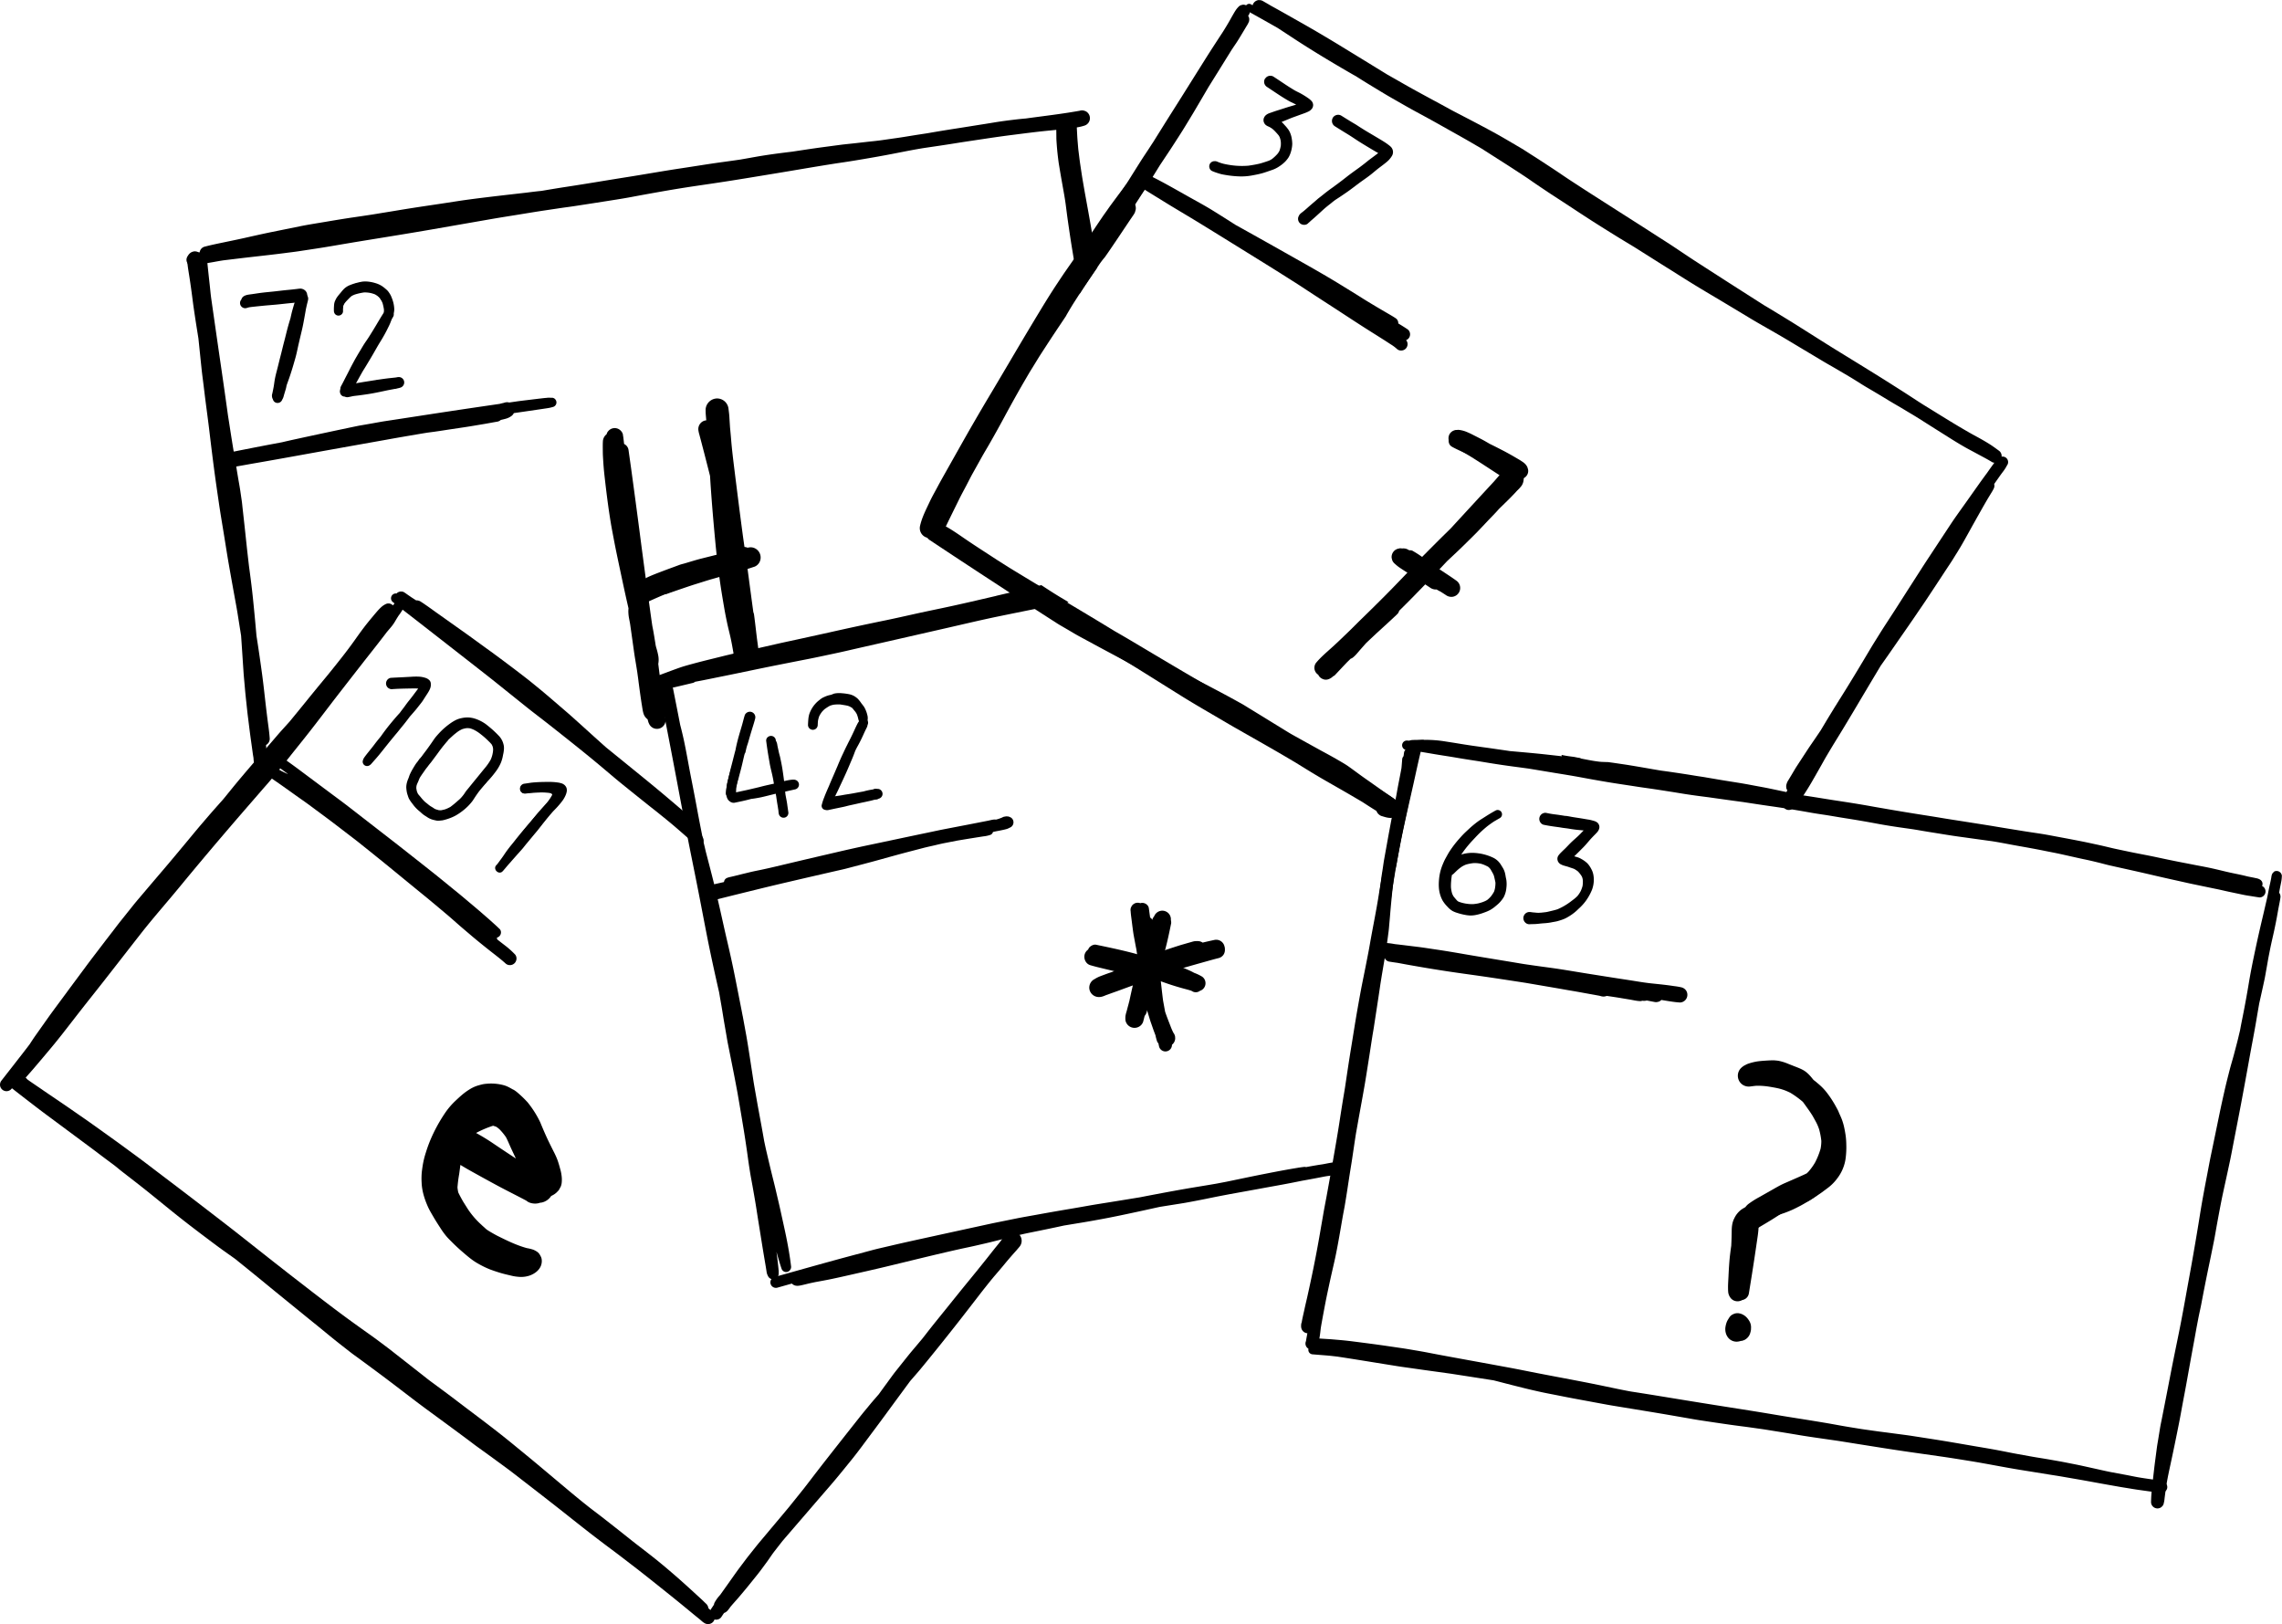 <svg xmlns="http://www.w3.org/2000/svg" viewBox="0 0 2390.62 1701.22"><title>image-122-ascii</title><g id="Zeichnungseb."><path d="M1552.28,949.75c-3.06,12.55-5.71,25.19-8.72,37.74-1.58,6.61-3.14,13.22-4.75,19.82-1.56,6.38-3.18,12.75-4.65,19.14q-4.76,20.63-9.13,41.33c-1.4,6.69-2.69,13.41-4,20.13-1.2,6.18-2.1,12.43-3.13,18.65-2.19,13.21-4.8,26.35-7.23,39.52-1.07,5.81-2,11.64-3.16,17.45q-1.95,10.15-4,20.31c-1.18,5.91-2.41,11.82-3.53,17.75q-2,10.85-3.91,21.7c-2.27,13-4.28,26.15-6.44,39.22s-4.06,26-6,39c-.86,5.71-1.88,11.41-2.81,17.13q-1.77,10.95-3.44,21.92c-2,12.93-4.27,25.83-6.52,38.73q-3.45,19.74-7.07,39.45c-1.11,6-2.31,12-3.33,18-1.09,6.4-2.23,12.79-3.32,19.18q-3.33,19.39-7.27,38.68-3.06,14.87-6.37,29.66c-1,4.26-2,8.52-2.91,12.78s-2,8.51-2.68,12.81a6.69,6.69,0,0,0-.59,2.77,10.44,10.44,0,0,0,.24,3.38,7.11,7.11,0,0,0,5,5c2.94.8,6.69-.45,8.12-3.31a29.39,29.39,0,0,0,1.65-4c.22-.72.4-1.45.6-2.18.39-1.52.77-3,1.15-4.58q1.25-5,2.53-10c1.49-5.93,2.95-11.86,4.31-17.82,3-13.17,5.88-26.35,8.51-39.6,2.52-12.73,4.85-25.5,7.17-38.27,1.09-6,2.34-12,3.51-18q2.14-11,4.2-22,3.64-19.53,7.13-39.08c2.29-12.9,4.25-25.86,6.38-38.78,1-5.71,2-11.41,2.82-17.13q1.6-10.79,3.18-21.58c1.9-13.16,4.06-26.29,6-39.46s3.79-26.18,6-39.24c2.11-12.8,4.3-25.57,6.38-38.37,2.14-13.19,4-26.42,6.12-39.62.93-5.93,1.78-11.87,2.61-17.81.88-6.25,1.64-12.54,2.67-18.77,1.12-6.77,2.23-13.54,3.44-20.29q1.93-10.68,4-21.34c2.51-13.23,5.46-26.37,8.41-39.51,1.89-8.44,3.84-16.87,5.72-25.31,2.4-10.8,4.69-21.62,7.3-32.37a5.31,5.31,0,0,0-3.66-6.44,5.07,5.07,0,0,0-1.33-.18,5.25,5.25,0,0,0-5.11,3.83Zm-114.62,601.79,0,.28v0c0-.11,0-.21,0-.32Z" transform="translate(-74.25 -164.61)"/><path d="M1547.85,949a5.51,5.51,0,0,0-2.64,3.44q-.23,1.45-.42,2.91c-.07.47-.15.95-.22,1.43a5.38,5.38,0,0,0-1.42,3.52c-.21,3-.44,5.9-.72,8.85-.25,1.36-.5,2.72-.76,4.08-1.21,6.44-2.52,12.86-3.68,19.3l-1,5.68c-.23,1.13-.47,2.26-.7,3.39-1.4,6.81-2.93,13.6-4.19,20.43s-2.59,13.7-3.81,20.56q-2,11.1-4,22.2c-.55,3-.94,6.14-1.4,9.19-.58,3.82-1.26,7.62-1.71,11.46-.75,6.44-1.55,12.88-2.2,19.33q-1.14,11.25-2.12,22.51c-.37,4.21-.83,8.41-1.25,12.62-.44,3.2-.87,6.39-1.31,9.59-.41,3-.94,6.06-1.43,9.08-1,6.23-2.21,12.42-3.31,18.63-2.36,13.3-4.36,26.64-6.54,40-1.09,6.7-2.08,13.42-3.25,20.11s-2.25,13.15-3.3,19.75c-2.24,14-4.47,28-6.93,42-2.23,12.63-4.7,25.21-7,37.83-1.22,6.78-2.42,13.55-3.48,20.36s-2,13.38-3.11,20.06-2.23,13.29-3.26,19.94-2,13.22-3.13,19.81c-.56,3.32-1.08,6.66-1.7,10-.65,3.5-1.31,7-1.92,10.49q-1.82,10.47-3.61,21-1.66,9.57-3.51,19.1c-1.29,6.58-2.8,13.12-4.19,19.68-2.69,12.66-4.94,25.39-7,38.17-.69,4.28-1.37,8.55-2.07,12.83-.41,2.54-.8,5.08-1.09,7.64-.18,1.55-.35,3.1-.54,4.65-.44,2.93-1.1,5.83-1.51,8.76a6.29,6.29,0,0,0,.29,5.79,6.7,6.7,0,0,0,3.78,2.91l.23.08c2.17.8,4.61-.19,6.22-1.64,1.82-1.65,2.39-4.12,2.86-6.42.31-1.52.56-3,.82-4.56.56-3.25.9-6.54,1.29-9.82,1-6.08,2.15-12.13,3.28-18.19s2.34-12.32,3.64-18.46c1.43-6.67,2.84-13.34,4.35-20s3.06-13.13,4.42-19.74c2.7-13.12,4.86-26.35,7.16-39.55.59-3.34,1.24-6.67,1.86-10,.66-3.5,1.18-7,1.77-10.56,1.07-6.44,2-12.91,3-19.37.95-6.3,2-12.57,3-18.87,1-6.71,2-13.43,3-20.14.53-3.37,1-6.74,1.59-10.1l2-11.21c1.17-6.61,2.38-13.22,3.59-19.82q1.74-9.51,3.38-19c1.08-6.3,2.07-12.63,3.07-19q1.73-10.83,3.38-21.67.73-4.82,1.49-9.63c.5-3.25,1.12-6.48,1.61-9.73,2.11-13.8,4.28-27.6,6.3-41.41,1.93-13.18,4.38-26.26,6.45-39.41,1-6.56,1.84-13.15,2.7-19.73.39-3,.57-6,.85-9,.25-2.67.48-5.33.7-8,.55-6.73,1.19-13.46,1.84-20.18.54-5.62,1.21-11.22,1.84-16.82.44-3,.89-6.1,1.33-9.14.07-.45.13-.89.19-1.33s.15-.68.22-1a5.81,5.81,0,0,0,.49-1.2c.86-3.16,1.29-6.42,1.87-9.65l2-11c1.07-6,2.34-12,3.55-17.93.17-.86.34-1.72.52-2.58l8.16-38.61c2.29-10.87,4.71-21.72,7.11-32.57a4.6,4.6,0,0,0-3.11-5.55l0-1.45a5.82,5.82,0,0,0-4.22-5.53,5.63,5.63,0,0,0-1.52-.21,5.82,5.82,0,0,0-2.91.78Zm-32,189.12-.12.85.12-.85Z" transform="translate(-74.25 -164.61)"/><path d="M1565.78,939.41c-2.44,0-4.87.19-7.31.27-1.33.05-2.67,0-4,.08a14.26,14.26,0,0,0-2.85.37,4.54,4.54,0,0,0-1,.35l-2.52-.16a5,5,0,0,0-5,4.93,5.08,5.08,0,0,0,1.39,3.49,5.15,5.15,0,0,0,3.55,1.53l5.88.38c.94.17,1.89.29,2.75.44,2.47.43,4.93.88,7.4,1.3,4.59.76,9.18,1.55,13.77,2.33,5,.83,9.92,1.59,14.88,2.37,4.37.7,8.73,1.47,13.09,2.19,4.8.79,9.61,1.53,14.41,2.26,4.57.7,9.12,1.47,13.67,2.22,9.92,1.63,19.86,3.06,29.83,4.36,3.94.52,7.88,1.07,11.82,1.6,9.36,1.52,18.71,3.1,28.06,4.64,9.1,1.48,18.2,2.93,27.26,4.63q13.9,2.6,27.86,4.94c9.71,1.62,19.45,3,29.18,4.52,6.27,1,12.55,1.81,18.82,2.74s12.45,1.93,18.67,2.89,12.59,2.12,18.9,3c6.6,1,13.21,1.83,19.82,2.67q18,2.57,36.1,5c9.2,1.4,18.4,2.83,27.61,4.15,9.6,1.36,19.19,2.8,28.74,4.42,5,.84,10,1.72,14.94,2.6,4.63.81,9.28,1.52,13.94,2.2,5,.74,10,1.63,15,2.46,4.4.74,8.81,1.41,13.21,2.12,9.55,1.54,19.07,3.22,28.58,5,8.86,1.62,17.77,3,26.68,4.24,4.91.7,9.84,1.36,14.73,2.21s9.52,1.64,14.29,2.39c9.74,1.54,19.45,3.23,29.23,4.55l5.56.76c4.77.68,9.54,1.33,14.31,2,4.62.65,9.26,1.28,13.89,1.91,9.09,1.41,18.09,3.28,27.15,4.88s18,3.2,27,5c4.75,1,9.51,1.87,14.25,2.85s9.43,2.08,14.14,3.12,9.22,2.09,13.84,3.06c5,1,9.95,2.19,14.91,3.4,4.18,1,8.32,2.2,12.51,3.15q7.38,1.66,14.78,3.29c9,2,18,4,26.91,6.08s18.19,4.23,27.31,6.21c4.48,1,8.94,2,13.43,3s8.89,1.86,13.32,2.81c4.82,1,9.66,2,14.49,3,5.13,1,10.22,2.28,15.34,3.36,4.38.93,8.76,1.83,13.13,2.76,2.55.55,5.11,1,7.68,1.36,2.87.45,5.73.93,8.6,1.37l1.62.23a6.3,6.3,0,0,0,2.67-12,5.22,5.22,0,0,0,.32-3.46,5.48,5.48,0,0,0-2.37-3.19,12.28,12.28,0,0,0-4.42-1.55c-1-.23-2-.47-3.06-.67l-5.09-1-1-.24c-4.26-1.07-8.57-2-12.86-2.87s-8.47-1.81-12.68-2.84c-4.72-1.14-9.44-2.27-14.19-3.27-4.31-.91-8.64-1.71-13-2.54-4.58-.88-9.15-1.79-13.73-2.67-9.39-1.8-18.74-3.75-28.09-5.76s-18.57-3.64-27.84-5.56q-6.86-1.43-13.7-2.89c-4.87-1-9.72-2.23-14.57-3.36-4.54-1.07-9.12-2-13.66-3s-9.3-1.94-14-2.85c-9.46-1.86-19-3.57-28.43-5.37-9-1.71-18-2.85-27.06-4.31-9.77-1.59-19.55-3.13-29.3-4.78-10-1.69-20-3.21-30.08-4.81-8.95-1.44-17.92-2.75-26.86-4.26-9.66-1.63-19.36-3.09-29-4.65q-14-2.25-28-4.67c-4.67-.83-9.35-1.59-14-2.43s-9.55-1.71-14.34-2.51c-9.38-1.57-18.8-3-28.2-4.43-9.2-1.43-18.38-3-27.59-4.36q-3-.45-6.09-.95l-3.38-.67c-9.62-1.92-19.21-4-28.81-6-4.66-1-9.35-1.83-14-2.69-4.38-.8-8.75-1.67-13.14-2.43-9.49-1.65-19-3-28.54-4.67-3.9-.69-7.82-1.31-11.72-2s-7.82-1.19-11.72-1.85c-7.85-1.31-15.72-2.5-23.59-3.65-3.82-.57-7.65-1.09-11.47-1.6-6.22-1-12.44-2.13-18.66-3.2q-7.74-1.34-15.49-2.6c-4.54-.74-9.1-1.36-13.65-2.05-2.75-.41-5.51-.78-8.27-1.15-1.75,0-3.63-.07-5.88-.17-.87,0-1.73-.11-2.59-.18-1.41-.12-2.81-.35-4.21-.54-2.24-.3-4.47-.71-6.69-1.12-2.93-.54-5.85-1.11-8.76-1.69-11.63-1.44-23.28-2.76-34.92-4.05-13.18-1.47-26.4-2.59-39.62-3.77-4.36-.66-8.72-1.31-13.08-1.9l1.39.19c-5.6-.82-11.19-1.65-16.8-2.38q-4.95-.72-9.93-1.41-8.46-1.23-16.89-2.64c-2.93-.49-5.87-.93-8.81-1.39s-6.12-1-9.21-1.35a128.2,128.2,0,0,0-14.8-.86l-2,0Zm581.93,104.51.62.09-.62-.09Z" transform="translate(-74.25 -164.61)"/><path d="M1453.8,1566.77a6.57,6.57,0,0,0-4.31,1.71,6.19,6.19,0,0,0-1.88,4.38,5.39,5.39,0,0,0,.15,1.39,5,5,0,0,0-2.89,4.34,4.74,4.74,0,0,0,1.31,3.29,4.91,4.91,0,0,0,3.35,1.44l13.87,1.11c4,.32,7.93.79,11.89,1.25,16.56,2.5,33.09,5.22,49.63,7.88l14.29,2.29c5,.8,10,1.43,15,2.15q12.43,1.79,24.88,3.49h0l16.22,2.25h-.11q21.85,3.38,43.7,6.79l3.26.82c5,1.3,10,2.6,14.93,3.86l14.8,3.71c4.75,1.19,9.52,2.25,14.29,3.33s9.45,2,14.18,2.91,9.3,1.84,14,2.76c9.55,1.89,19.14,3.58,28.71,5.38q7.21,1.35,14.43,2.66c4.76.88,9.55,1.62,14.32,2.42,18.25,3,36.52,5.93,54.75,9.09l14.07,2.44c4.86.83,9.72,1.75,14.59,2.48q15.54,2.36,31.09,4.59c6.24.9,12.51,1.67,18.77,2.5l-.92-.13,14.88,2.09c4.92.69,9.81,1.54,14.7,2.31,9.3,1.46,18.59,3,27.89,4.57,9,1.46,18,2.7,26.92,4,4.75.69,9.51,1.34,14.25,2.09l15.51,2.48c18.93,3,37.86,6.07,56.84,8.79l31.37,4.47c10.36,1.47,20.69,3.15,31,4.81,17.87,2.88,35.62,6.54,53.49,9.42q15.48,2.49,31,5c4.13.66,8.29,1.27,12.41,2l18.42,3.19c7.07,1.23,14.12,2.55,21.17,3.83s14.08,2.51,21.13,3.75c2.79.49,5.6.92,8.4,1.37,3.35.55,6.71,1.14,10.08,1.61l11.51,1.61c4.5.63,9,1.23,13.55,1.51a6,6,0,0,0,5.81-4.39,5.88,5.88,0,0,0,0-3.06,6.22,6.22,0,0,0-2.73-3.66l-.61-.42a7,7,0,0,0-2.81-.9c-.46-.09-.92-.16-1.38-.23-1-.19-2.06-.36-3.1-.53-2.06-.32-4.12-.61-6.18-.91-4.53-.65-9.06-1.3-13.57-2.08-4.19-.73-8.35-1.65-12.54-2.43l-15-2.79c-4.8-.9-9.55-2-14.3-3.06-4.5-1-9-2-13.5-3s-8.78-1.91-13.19-2.76c-4.91-.93-9.82-2-14.75-2.83-4.77-.83-9.53-1.71-14.3-2.5s-9.74-1.54-14.58-2.42l-15.05-2.71c-5.15-.93-10.26-2-15.4-3-9.59-1.88-19.25-3.46-28.89-5.1-9.34-1.6-18.69-3.23-28-4.8-12.05-2-24.14-3.84-36.22-5.72-6.25-1-12.54-1.73-18.81-2.59-5.65-.77-11.31-1.49-17-2.22l-14.9-2.09c-4.75-.67-9.49-1.5-14.23-2.25-8.55-1.35-17-3-25.58-4.48q-15.94-2.68-31.93-5.19c-9.36-1.47-18.7-3-28-4.59-19.15-3.19-38.33-6.14-57.5-9.18-19.48-3.09-38.95-6.29-58.42-9.47q-14.78-2.41-29.56-4.7c-9.14-1.66-18.22-3.63-27.31-5.53-18.36-3.84-36.79-7.27-55.22-10.77q-15.27-2.88-30.5-5.94c-9.39-1.89-18.81-3.58-28.22-5.32-19.27-3.56-38.54-7-57.81-10.6-4.77-.88-9.52-1.82-14.27-2.73-4.21-.8-8.41-1.53-12.64-2.23-4.42-.75-8.85-1.53-13.29-2.19l-16.18-2.37c-12.48-1.83-25-3.4-37.51-5-5-.62-10-1.1-15-1.5-2.92-.24-5.84-.53-8.77-.7l-5.82-.35c-1.52-.09-3-.25-4.58-.25q-.75,0-1.47.06Zm141.94,37,.72.1-.72-.1Zm447.52,60.38.36,0-.36,0Z" transform="translate(-74.25 -164.61)"/><path d="M2456.41,1078a5.61,5.61,0,0,0-1.91,2.22,9.57,9.57,0,0,0-.52,1.67c-.18.68-.25,1.4-.36,2.09-.22,1.41-.53,2.81-.83,4.21-.61,2.86-1.3,5.71-1.84,8.58-.61,3.15-1.18,6.31-1.91,9.44-.79,3.43-1.59,6.84-2.37,10.27-1.54,6.73-3.17,13.44-4.72,20.17q-2.49,10.82-4.81,21.68c-1.45,6.84-2.89,13.67-4.23,20.54-1.3,6.64-2.44,13.32-3.55,20-1.16,6.93-2.43,13.83-3.73,20.74s-2.69,13.57-4,20.38c-.24,1.34-.49,2.67-.73,4-.18.73-.35,1.46-.53,2.18-.87,3.61-1.68,7.24-2.63,10.83q-1.62,6.2-3.26,12.4c-.93,3.55-2,7.07-3,10.6s-1.81,6.81-2.69,10.22q-2.4,9.27-4.5,18.61c-1.68,7.46-3.34,14.91-4.88,22.4s-3.07,14.87-4.6,22.31q-2.24,10.88-4.52,21.74c-1.24,6-2.34,12-3.48,18-2.76,14.44-5.54,28.87-7.84,43.39s-4.75,28.94-7.27,43.4c-2.45,14.11-5.09,28.19-7.61,42.28-2.56,14.24-5.21,28.46-8.11,42.64s-5.88,28.62-8.63,43-5.56,28.55-8.36,42.82c-.61,3.11-1.32,6.22-1.83,9.36l-1.95,12c-.48,2.91-1,5.81-1.41,8.73q-.88,6.69-1.76,13.39c-.86,6.49-1.57,13-2.31,19.5-.3,2.64-.56,5.29-.84,7.94a146.55,146.55,0,0,0-1.21,16.73,6.76,6.76,0,0,0,10.48,5.11l1.36-1.21a6.64,6.64,0,0,0,1.52-3.18,33.41,33.41,0,0,0,.87-5.49l.66-5.09c.44-3.32.91-6.64,1.47-10,1.12-6.61,2.53-13.16,3.95-19.72,3.12-14.38,6.07-28.8,8.94-43.23,1.36-6.81,2.55-13.67,3.82-20.5s2.55-13.4,3.77-20.11c2.66-14.7,5.26-29.41,8-44.09,1.21-6.48,2.31-13,3.56-19.46.66-3.4,1.28-6.8,2-10.19.77-3.63,1.6-7.24,2.29-10.88q4.07-21.66,8.6-43.22c1.55-7.31,3-14.63,4.5-22,1.23-6.11,2.2-12.28,3.33-18.41q2.11-11.64,4.38-23.25c1.23-6.3,2.65-12.59,4-18.87q2.61-11.82,5.12-23.67c1.41-6.59,2.62-13.22,3.9-19.83,2.61-13.48,5.26-27,7.81-40.45q4.32-23,8.44-46c2.4-13.52,5.09-27,7.39-40.52q1.56-9.26,3.18-18.5,1.56-6.94,3.1-13.9,1.21-5.48,2.39-11c.74-3.48,1.29-7,1.93-10.49s1.25-7.11,1.88-10.67c.58-3.25,1.26-6.49,1.89-9.74,1.34-6.88,3-13.7,4.49-20.56,1.17-5.54,2.33-11.1,3.3-16.69.5-2.86,1-5.72,1.56-8.58.57-3.06,1.25-6.09,1.66-9.17a6.69,6.69,0,0,0-1.34-5.13c.37-2.16.74-4.31,1.17-6.45.39-1.9.77-3.79,1.12-5.7.17-1,.29-1.92.39-2.89q.06-.55.09-1.11c0-.14,0-.27,0-.41a4.41,4.41,0,0,0,.06-1.26,3.59,3.59,0,0,0-.3-1.31,6.1,6.1,0,0,0-.53-1.09l-.09-.16h0a5.6,5.6,0,0,0-1-1.09,5.44,5.44,0,0,0-2.54-1.23,6.49,6.49,0,0,0-1-.08,4.66,4.66,0,0,0-3,.91Z" transform="translate(-74.25 -164.61)"/><path d="M1523.54,1153.44a6.12,6.12,0,0,0-2.91,5.49,5,5,0,0,0-1.36,6.73,5.16,5.16,0,0,0,5.55,2.2,6,6,0,0,0,4.52,4c3,.5,6,.94,9.05,1.36l4.86.9c5.21,1,10.44,1.89,15.67,2.8q16.44,2.88,32.92,5.35c10.91,1.65,21.85,3.11,32.77,4.67,10.21,1.46,20.41,3,30.61,4.56q8.68,1.32,17.35,2.67l13.81,2.36q11.1,1.89,22.2,3.8,7.73,1.39,15.48,2.69,6.11,1.08,12.2,2.2c2.71.48,5.43,1,8.14,1.46l4.68.87a21.25,21.25,0,0,1,2.23.53,8.83,8.83,0,0,0,6.14-.25c5.32.78,10.66,1.55,16,2.47,2.58.45,5.18.85,7.77,1.28,3.38.55,6.77,1.41,10.18,1.65.43,0,.87.06,1.3.06a6.8,6.8,0,0,0,2.06-.41,10,10,0,0,0,2.73.09,6.52,6.52,0,0,0,1.83-.35l8.47,1.62a6.64,6.64,0,0,0,3-.11,6.2,6.2,0,0,0,2.5-.91,6,6,0,0,0,1.34-1.15c6.18,1,12.34,2.12,18.59,2.63l-1.45-.12.43,0,2.08.17a8,8,0,0,0,7.47-6.32,8.17,8.17,0,0,0-1-6,8.34,8.34,0,0,0-5.11-3.58,71.06,71.06,0,0,0-7.54-1.28c-2.59-.38-5.17-.76-7.77-1.08-5.36-.66-10.72-1.19-16.09-1.76s-10.47-1.36-15.7-2.21q-8.09-1.3-16.18-2.52c-11-1.67-21.9-3.43-32.84-5.16-10.72-1.69-21.4-3.55-32.12-5.19-5.76-.88-11.53-1.64-17.31-2.42-5.39-.72-10.77-1.52-16.16-2.29-4.93-.7-9.86-1.58-14.77-2.4l-15.44-2.54c-10.73-1.78-21.47-3.51-32.18-5.36-11.19-1.93-22.37-3.88-33.6-5.51-6.42-.93-12.84-2-19.28-2.76l-13.74-1.69-3.85-.46c-1.76-.22-3.53-.41-5.3-.6-2.48-.45-5-.87-7.48-1.08l-1.61-.14a6.39,6.39,0,0,0-3,1Zm308.17,61.16-.66,0,.66,0Z" transform="translate(-74.25 -164.61)"/><path d="M770.2,881.19a7.32,7.32,0,0,0-4.2,3.52c-.22.61-.45,1.22-.67,1.84a7.22,7.22,0,0,0,.18,3.8q9.3,47,18.18,94.15c4.92,26.23,9.85,52.46,15.12,78.63,2.49,12.37,5,24.74,7.41,37.12,2.77,14.17,5.46,28.35,8.23,42.53,4,20.52,8.52,41,13.15,61.34q1.32,7.7,2.66,15.38c1,5.9,1.89,11.83,2.92,17.73q.95,5.41,1.88,10.82c.57,3.27,1.08,6.55,1.73,9.8q2.57,12.9,5.14,25.79c1.68,8.43,3.28,16.88,4.86,25.33q3.44,19.79,6.67,39.6c1.12,6.88,2.14,13.76,3.15,20.66.9,6.15,1.67,12.32,2.64,18.47.54,3.42,1.06,6.83,1.69,10.23.55,3,1.09,6,1.64,8.94,1.14,6.51,2.32,13,3.37,19.53,1,6.11,1.9,12.22,2.89,18.33,2.1,12.89,4.09,25.79,6.28,38.67q.72,4.24,1.43,8.49c.22,1.25.39,2.5.61,3.75a21.65,21.65,0,0,0,.56,3.09,18.47,18.47,0,0,0,1.46,3.24,5.89,5.89,0,0,0,6.75,2.44,6.06,6.06,0,0,0,4.09-6.14c0-.6,0-1.19,0-1.8s-.09-1.28-.15-1.91c-.16-1.7-.34-3.39-.52-5.08-.35-3.3-.75-6.59-1.18-9.87l-.48-3.67c.44,1.56.89,3.11,1.33,4.66,1.24,4.35,2.49,8.71,4,13a5.12,5.12,0,0,0,3.7,3.37,5,5,0,0,0,4.77-1.5,5.77,5.77,0,0,0,1.41-2.56,6.36,6.36,0,0,0,0-2.46c-1.65-13.51-4.2-26.85-7.12-40.12q-2.09-9.48-4.18-19c-1.42-6.45-3-12.86-4.47-19.28s-3.2-13-4.79-19.53c-1.65-6.77-3.24-13.55-4.83-20.34-1-4.07-1.82-8.17-2.7-12.26-1.88-10.87-3.89-21.71-5.9-32.56-.31-1.66-.61-3.33-.92-5l-3.39-19.22c-1-5.69-1.8-11.42-2.7-17.13-.94-6-1.8-11.94-2.76-17.89-1-6.41-2-12.85-3.16-19.23l.12.62q-1.92-10.52-3.85-21c0,.09,0,.18,0,.27-1.33-7.21-2.8-14.39-4.2-21.59-1.25-6.39-2.53-12.79-3.8-19.18-2.51-12.69-5.31-25.33-8.27-37.92s-5.65-25.21-8.55-37.8c-1.64-7.13-3.3-14.25-5-21.36-1.59-6.45-3.25-12.88-4.91-19.31q-1.8-6.93-3.61-13.86c-.47-1.82-.87-3.67-1.3-5.51-.54-2.34-1.17-4.68-1.64-7q-2.81-13.87-5.44-27.77l.06.37c-2.36-13-4.86-25.93-7.42-38.88s-4.73-26.1-7.51-39.06q-1.73-8-3.82-15.89-3.71-19.07-7.5-38.1a7,7,0,0,0-3.52-4.2,7.26,7.26,0,0,0-3.41-.84,7.07,7.07,0,0,0-2.23.35Zm35.43,136.71.21,1.17-.21-1.17ZM847,1310.16l.1.53c0-.17-.07-.35-.1-.53Zm9.26-59.75c0-.29-.11-.57-.16-.86,0,.29.11.57.16.86Z" transform="translate(-74.25 -164.61)"/><path d="M1117.89,788.8c-18.86,4.4-37.71,8.83-56.66,12.82-9.81,2.06-19.64,4.09-29.43,6.27s-19.55,4.39-29.36,6.42q-29.36,6-58.62,12.59c-9.54,2.12-19.09,4.2-28.63,6.3-9,2-18,3.84-26.92,5.88-9.94,2.26-19.87,4.55-29.83,6.75-9.22,2-18.46,4-27.63,6.3s-18.61,4.54-27.85,7c-4.05,1.1-8.1,2.17-12.11,3.37-4.44,1.34-8.77,3-13.12,4.57-4.77,1.75-9.52,3.56-14.29,5.33-4.41,1.64-8.88,3-13.4,4.32-3.27.84-5.43,4.39-5.26,7.64a7.62,7.62,0,0,0,6,7,8.37,8.37,0,0,0,3,.1c1-.17,1.91-.35,2.86-.57s2.1-.53,3.15-.8c2.09-.55,4.16-1.16,6.23-1.8l3.12-1,7-1.65c8-1.87,16-3.75,24.05-5.69a5.43,5.43,0,0,0,2.18-1.16l.26-.05c10.08-1.84,20.1-4,30.14-6,18.71-3.78,37.37-7.8,56.09-11.51q16-3.18,31.92-6.29c9.48-1.86,18.91-3.92,28.36-5.92,8.59-1.81,17.13-3.86,25.69-5.8l29.77-6.76q30.71-7,61.43-14c18.09-4.12,36.13-8.45,54.3-12.19,20.58-4.24,41.18-8.36,61.78-12.49q5.82-1.17,11.64-2.39l-7.72-4.59c-6.84-4.06-13.5-8.41-20.15-12.77l-.72-.48c-15.7,3.82-31.44,7.49-47.18,11.17Z" transform="translate(-74.25 -164.61)"/><path d="M1474.61,1381.9c-4.5.22-9,1.27-13.4,2.07l-1.52.28-2.64.39c-4.86.77-9.72,1.63-14.56,2.52h0l-1.17.21,1.17-.21a5.49,5.49,0,0,0-2-.19c-3.26.33-6.5.9-9.74,1.44-3,.5-6,1-9,1.56-7,1.25-14.07,2.61-21.1,4-12.81,2.48-25.57,5.21-38.35,7.85l-3.46.71-10.18,1.94c-11.07,1.94-22.18,3.65-33.26,5.58-15.7,2.74-31.34,5.71-47,8.75q-16.15,2.65-32.32,5.26c-6.31,1-12.64,2-18.94,3.06-6.58,1.16-13.16,2.35-19.75,3.45q-18.84,3.15-37.62,6.58c-6.95,1.27-13.94,2.43-20.87,3.83l-21.12,4.27c-6.77,1.37-13.51,2.91-20.27,4.36q-8.55,1.85-17.08,3.72-18,3.92-35.94,7.85c-12.91,2.83-25.82,5.64-38.67,8.69-5.83,1.38-11.7,2.64-17.49,4.18l-23,6.14c-11.68,3.11-23.32,6.33-35,9.57q-22.59,6.3-45.16,12.67a5.78,5.78,0,0,0,3.54,11q7.56-2.14,15.13-4.27a7.29,7.29,0,0,0,3.7,2.13c2.47.57,5.14-.09,7.54-.64,1.57-.36,3.14-.75,4.7-1.13,2.85-.71,5.73-1.31,8.6-1.9l-1.93.35c6.51-1.19,13-2.34,19.5-3.71,6.06-1.27,12.09-2.63,18.12-4,12.64-2.87,25.29-5.69,37.88-8.71,25.89-6.2,51.7-12.7,77.68-18.49,5.45-1.22,10.93-2.29,16.36-3.55,6.61-1.52,13.21-3,19.79-4.68,12.31-3,24.55-6.42,37-8.93,12-2.42,24.07-4.89,36.07-7.52l1.53-.25,18.59-3.07c6.79-1.12,13.54-2.36,20.3-3.61,12.88-2.38,25.67-5.14,38.46-7.9,6-1.28,11.89-2.61,17.84-3.92,1.39-.3,2.78-.6,4.17-.88l4.46-.71,17.58-2.79c5.66-.89,11.28-2,16.91-3.07s11.36-2.26,17-3.41c5.4-1.1,10.81-2.11,16.23-3.15,10.51-1.91,21-3.79,31.54-5.72l-1.73.31,12.74-2.34-.54.1c9.72-1.73,19.44-3.49,29.11-5.46l5.36-1.08,4.2-.75c6.71-1.2,13.4-2.5,20.09-3.79,1.21-.19,2.43-.37,3.64-.53,1.5-.21,3-.44,4.49-.63.83-.1,1.65-.25,2.47-.4s1.56-.28,2.34-.45a8.88,8.88,0,0,0,2.68-1,6.47,6.47,0,0,0-3.49-11.92Zm-80.83,27.81-.51.1-.38.07.11,0h0l.16,0h0l.32-.06.1,0h0l.21,0Zm-.15,0h0Zm-.17,0-.33.06-.13,0,.27,0,.27,0Zm49-22.61h0l.11,0-.11,0Z" transform="translate(-74.25 -164.61)"/><path d="M1710.36,957.1c.48,2.2,1,4.39,1.4,6.59s.87,4.42,1.5,6.59a6.12,6.12,0,0,0,11.8-.61,15.27,15.27,0,0,0,.22-2.94c0-.14,0-.29,0-.44h0a6.54,6.54,0,0,0,4-3.39,7.6,7.6,0,0,0,.81-3.6c0-.15,0-.3,0-.44-2.34-.46-4.67-.94-7-1.42-3.06-.36-6.11-.75-9.14-1.3-1.29-.24-2.58-.48-3.86-.75l.36,1.72Z" transform="translate(-74.25 -164.61)"/><path d="M1125.8,1020.21a8.1,8.1,0,0,0-1.65.74c-1.13.51-2.29.91-3.46,1.32-1,.35-2,.63-3,.88a13.87,13.87,0,0,0-2-.07,21.82,21.82,0,0,0-3.2.54c-1,.19-1.91.45-2.88.64l-3.47.68-11.44,2.24q-6.75,1.32-13.48,2.6l-17.52,3.38c-5.59,1.07-11.14,2.32-16.71,3.47-22.17,4.61-44.31,9.36-66.47,14-9.37,2-18.71,4.09-28,6.25q-17.5,4.07-35,8.16c-10.62,2.5-21.24,5.05-31.86,7.55q-7.45,1.77-14.95,3.34c-2.52.52-5,1-7.56,1.56-2.69.58-5.35,1.28-8,1.91-3.5.83-7,1.71-10.49,2.58-1.63.41-3.27.79-4.91,1.16-.93.21-1.86.42-2.77.71a10.11,10.11,0,0,0-1.89.8,5.13,5.13,0,0,0-2.38,4.6v.22a4.44,4.44,0,0,0-3.14,6.64l-7.35,1.86a4.66,4.66,0,0,0-3.06,5.8,4.71,4.71,0,0,0,5.8,3.06c14.76-3.74,29.55-7.37,44.34-11q13.46-3.3,26.93-6.46c11-2.56,22.09-5.15,33.15-7.69l20.29-4.66c3.94-.9,7.91-1.72,11.82-2.76,10.61-2.8,21.25-5.52,31.82-8.44,11.11-3.07,22.2-6.18,33.35-9.09l14.75-3.84c3.81-1,7.67-1.8,11.49-2.69,3.54-.83,7.07-1.71,10.64-2.41l13.94-2.71c5-.82,9.9-1.65,14.86-2.44,2.87-.47,5.74-.92,8.61-1.37l3.33-.52a34.87,34.87,0,0,0,7.38-1.56,4.36,4.36,0,0,0,2.82-3.09l1.31-.29c2.58-.56,5.18-1,7.77-1.55,1.17-.24,2.34-.49,3.5-.78l1.71-.44a13.14,13.14,0,0,0,3-1.32,6,6,0,0,0,3.94-7.47,5.77,5.77,0,0,0-2.86-3.48l-.53-.22a6.26,6.26,0,0,0-3.2-.74l-.74-.07-2.47.43Z" transform="translate(-74.25 -164.61)"/><path d="M902.86,1075.35c-11.28,1.65-22.52,3.69-33.77,5.63l.36-.06c-4,.69-8.06,1.52-12.08,2.29-2.59.5-5.18,1-7.75,1.58q-16,3.56-32,7.18a3.82,3.82,0,0,0-2.31,1.89,4,4,0,0,0,1.59,5.36,4.14,4.14,0,0,0,3,.31q17.21-3.94,34.43-7.82c4-.91,8.08-1.63,12.12-2.43,3.73-.75,7.47-1.44,11.22-2.12,8-1.46,16-2.93,24.07-4.33l1.39-.23.93-.16a3.78,3.78,0,0,0,1.56-1,3.66,3.66,0,0,0-2.48-6.15l-.3,0Zm-1.12,7.48-.7.12.7-.12Zm-33.27-1.75.62-.1-.62.1Z" transform="translate(-74.25 -164.61)"/><path d="M487.45,796.84c-.53.64-1.06,1.29-1.57,1.95a6.39,6.39,0,0,0-7-1.63,19.36,19.36,0,0,0-5.86,4c-1,.93-1.92,1.89-2.83,2.9-1.78,2-3.44,4-5.13,6-3.29,3.94-6.55,7.89-9.67,12s-6,8.14-8.91,12.26c-3.39,4.79-6.89,9.49-10.46,14.16-2.92,3.83-5.92,7.59-8.92,11.36-3.59,4.52-7.17,9-10.87,13.49q-11.2,13.49-22.23,27.13c-5.42,6.7-10.89,13.35-16.34,20-2.71,3-5.39,6-8.08,8.94-3.51,3.89-6.88,7.92-10.31,11.89-14,16.25-28.21,32.38-41.77,49q-4.56,5.6-9.1,11.2l-10.22,11.52c-4,4.56-8,9.22-11.94,13.83-6.43,7.44-12.61,15.1-18.92,22.64-6.94,8.29-13.82,16.62-20.84,24.83q-11.67,13.66-23.27,27.37c-3,3.54-6,7-8.93,10.65L201,1128.94c-2.86,3.55-5.6,7.21-8.37,10.83-3.28,4.25-6.58,8.49-9.83,12.77-6.41,8.45-12.92,16.82-19.21,25.35-6.79,9.19-13.64,18.33-20.4,27.54-6.37,8.67-12.86,17.25-19.09,26L111.68,1249c-2.25,3.17-4.36,6.42-6.48,9.67q-3.54,4.66-7.13,9.29-11.07,14.25-22.2,28.46a7,7,0,0,0-1.59,5,6.8,6.8,0,0,0,12,3.77l4.17-5.31a6.07,6.07,0,0,0,2.48.29l1.54-.35a6.13,6.13,0,0,0,2.53-1.77,49.68,49.68,0,0,0,3.44-3.81c.88-1,1.75-2,2.63-3,1.71-1.92,3.42-3.84,5.09-5.78,3.67-4.25,7.29-8.54,10.92-12.83,6.88-8.11,13.7-16.26,20.25-24.63,7.18-9.16,14.27-18.38,21.45-27.54,6.44-8.24,13-16.39,19.45-24.62,13.91-17.71,27.69-35.51,41.57-53.24,13.12-16.74,27.25-32.65,40.75-49.08q21.08-25.63,42.61-50.87,12-14.1,24.08-28.06l19.24-22.17c3.6-4.17,7.32-8.26,10.81-12.52l11.49-14c3.81-4.65,7.51-9.4,11.27-14.1q5.21-6.52,10.44-13.05c13.27-16.59,25.92-33.67,39-50.44q10.79-13.89,21.61-27.75c6.51-8.36,13.14-16.63,19.6-25l5.54-7.19c.38-.5.76-1,1.13-1.51.95-1.14,1.92-2.28,2.89-3.41s2.05-2.41,3-3.65a45.83,45.83,0,0,0,3.36-5.14c.95-1.62,1.94-3.21,2.94-4.8l.23-.31a71.89,71.89,0,0,0,4.65-7,5.38,5.38,0,0,0-8.95-5.79Z" transform="translate(-74.25 -164.61)"/><path d="M494,784.24a6.72,6.72,0,0,0-4.38,2.08,5,5,0,0,0-4.53,1.71,5.12,5.12,0,0,0,.59,7.18q28.88,22.38,57.68,44.86,13.5,10.53,27,21.07c8.68,6.82,17.41,13.57,26,20.49q14.27,11.46,28.56,22.9c8,6.44,16.28,12.64,24.38,19,17.47,13.79,35,27.61,52.07,41.84,8.3,6.9,16.44,14,24.83,20.77q13.46,10.88,27,21.66c3.82,3.07,7.7,6,11.51,9.13,4.48,3.62,9,7.24,13.4,10.93,4,3.34,7.92,6.78,11.85,10.21,4.21,3.69,8.47,7.34,12.49,11.23a5.36,5.36,0,0,0,5.24,1,5.42,5.42,0,0,0,2.37-1.62,5.72,5.72,0,0,0,1.27-3.87,7.52,7.52,0,0,0-2.1-4.77,45.16,45.16,0,0,0-3.61-3.58c-.8-.74-1.56-1.54-2.33-2.32l-.2-.19a5.2,5.2,0,0,0,.33-1.23,15,15,0,0,0,.15-2.51,8.68,8.68,0,0,0-1.41-3.86,25.43,25.43,0,0,0-3.49-3.92c-2.54-2.5-5-5.05-7.73-7.38l-7-6c-4.11-3.54-8.26-7-12.41-10.53q-11.82-9.94-23.8-19.68-19.2-15.63-38.43-31.21c-8-7.11-16-14.34-23.93-21.54-4.13-3.75-8.29-7.45-12.44-11.17-3.91-3.51-7.93-6.89-11.91-10.32-7.81-6.72-15.59-13.5-23.59-20-4.15-3.38-8.28-6.79-12.52-10.06s-8.75-6.76-13.16-10.08c-8.95-6.75-17.91-13.48-27-20-8.93-6.43-17.78-13-26.77-19.33-7.42-5.24-14.81-10.52-22.22-15.77q-5.36-3.79-10.68-7.62c-1.6-1.15-3.21-2.29-4.84-3.4l-2.46-1.69-1.13-.76c-.81-.53-1.61-1.06-2.44-1.55a10.76,10.76,0,0,0-2.31-.75,5.89,5.89,0,0,0-1.67-.08l-3.76-2.42-1.16-.75c-2.19-1.49-4.35-3-6.53-4.54l-1.44-.93a6.59,6.59,0,0,0-2.85-.64Z" transform="translate(-74.25 -164.61)"/><path d="M89.06,1290.31a7.41,7.41,0,0,0-2.38,2.66,5.38,5.38,0,0,0-3.1,1.83,5.59,5.59,0,0,0,.64,7.83q13.56,10.61,27.21,21.07c5.48,4.23,11,8.33,16.6,12.46q20.28,15.06,40.58,30.12c5.8,4.3,11.51,8.71,17.3,13l8.34,6.21.44.35c3,2.44,6,4.93,9.1,7.31l11,8.53c13,10.06,25.72,20.51,38.5,30.86,11.55,9.36,23.34,18.42,35.21,27.35,6.55,4.93,13.08,9.88,19.74,14.66q6,4.26,11.93,8.46,18.72,15,37.25,30.26c12,9.8,24,19.53,36,29.3,5.75,4.69,11.54,9.32,17.27,14,6.32,5.17,12.6,10.38,19,15.41l11.8,9.22c2.75,2.15,5.62,4.14,8.43,6.2q10.18,7.47,20.32,15c12.9,9.56,25.61,19.39,38.38,29.12,11.84,9,24,17.72,35.94,26.55q10.17,7.49,20.27,15c3.08,2.31,6.12,4.67,9.23,6.92l11.29,8.15c6.66,4.81,13.27,9.68,19.89,14.54,6.13,4.51,12.1,9.25,18.13,13.89q18.81,14.51,37.5,29.17c12.28,9.69,24.48,19.47,36.91,29q10.36,7.92,20.81,15.69c5.83,4.36,11.57,8.84,17.35,13.26,13.12,10.06,26,20.4,38.91,30.74q9.23,7.39,18.36,14.9c3,2.44,5.9,4.91,8.88,7.32l4.64,3.75c.64.52,1.26,1.06,1.89,1.6l1.11,1a13.85,13.85,0,0,0,2.49,1.76,2.23,2.23,0,0,0,.75.42,7.11,7.11,0,0,0,10.16-6.93,7.56,7.56,0,0,0-2.5-4.93q-2.07-2.12-4.28-4.09a7.44,7.44,0,0,0-2.5-4.79c-1.41-1.3-2.74-2.69-4.15-4s-2.92-2.68-4.37-4q-4.33-4-8.72-8c-5.45-4.93-10.92-9.85-16.49-14.66-6.25-5.38-12.53-10.71-19-15.89s-12.68-9.94-19.06-14.86c-5.85-4.51-11.59-9.17-17.39-13.75q-10-7.9-20.07-15.75c-3.32-2.59-6.7-5.11-10.05-7.67-2.88-2.19-5.68-4.46-8.51-6.7-6-4.81-12-9.78-17.9-14.74-12.78-10.67-25.47-21.44-38.29-32.06-6-4.94-12-9.82-17.94-14.72q-8.38-6.87-16.94-13.54-10.29-8-20.67-15.82-9.95-7.48-19.84-15c-5.53-4.21-11.08-8.41-16.68-12.54l-12-8.86c-3.06-2.25-6-4.63-9-7-6.43-5-12.78-10-19.15-15-2.88-2.28-5.79-4.54-8.69-6.8-2.65-2.08-5.26-4.19-7.95-6.21-6.49-4.86-12.93-9.78-19.55-14.46q-10.68-7.54-21.25-15.23c-12.92-9.39-25.59-19.14-38.27-28.86L383.43,1504c-6.28-4.81-12.46-9.74-18.7-14.6-13.3-10.37-26.49-20.89-39.75-31.32-11.69-9.2-23.51-18.24-35.29-27.33q-20.74-16-41.63-31.78-9-6.82-18-13.7-8.13-6.18-16.38-12.21c-6.36-4.64-12.69-9.35-19.09-13.94q-12-8.6-24-17.18c-6.28-4.48-12.66-8.84-19-13.25-6.1-4.25-12.24-8.43-18.38-12.6-4.34-2.94-8.67-5.87-13-8.83l-10.35-7.09c-2.35-1.6-4.73-3.19-7-4.91a30.21,30.21,0,0,0-4.75-4.45,7.54,7.54,0,0,0-3.44-1.64,8,8,0,0,0-1.38-.13,7.44,7.44,0,0,0-4.2,1.3Z" transform="translate(-74.25 -164.61)"/><path d="M1133.74,1454.7a10.22,10.22,0,0,0-6.45,3.5c-1.73,1.83-2.94,4.11-4.46,6.11s-3.21,4.06-4.86,6.07c-3.46,4.22-6.78,8.56-10.19,12.82q-10,12.55-20.24,25c-7.18,8.77-14.26,17.62-21.37,26.45-6.59,8.17-13.23,16.3-19.7,24.56q-3,3.88-6.07,7.78-2.14,2.52-4.26,5.06c-3.69,4.42-7.47,8.78-11.06,13.27q-6.09,7.62-12.16,15.25c-3.31,4.14-6.35,8.5-9.5,12.77q-4.32,5.87-8.58,11.79c-3.21,3.72-6.48,7.4-9.6,11.2-3.41,4.16-6.89,8.28-10.23,12.51s-6.87,8.68-10.29,13c-13.87,17.64-27.81,35.23-41.44,53.06q-3.25,4.26-6.54,8.5l-15.6,19.45c-6.24,7.53-12.54,15-18.84,22.49l-12,14.31c-3.66,4.35-7.13,8.86-10.69,13.29-3.43,4.27-6.65,8.72-10,13.1-2.93,3.88-5.72,7.85-8.52,11.82-1.86,2.63-3.74,5.25-5.58,7.89-.28.37-.55.75-.82,1.13l-4.78,6.72c-.27.38-.54.76-.8,1.15l-.82,1a39.7,39.7,0,0,0-5.42,7.54,6.73,6.73,0,0,0-.68,2.22q-1.53,2.3-3.05,4.59l-.93,1.51a6.81,6.81,0,0,0-.58,3.59,6.84,6.84,0,0,0,7.56,6,6.57,6.57,0,0,0,4.54-2.46q1.49-2.25,3-4.48a8.83,8.83,0,0,0,3.75-2.55,41.29,41.29,0,0,0,3-3.93c2.28-2.72,4.66-5.36,7-8,3.56-4.07,7-8.23,10.44-12.41s7-8.66,10.5-13,6.57-8.66,9.79-13c2.9-3.93,5.51-8.1,8.51-11.95q4.15-5.34,8.32-10.66,2.73-3.2,5.48-6.38,11.81-13.69,23.6-27.38,10.53-12.24,21.09-24.42c7.56-8.77,14.82-17.81,22.11-26.8,6.76-8.35,13.08-17.08,19.52-25.69q10.07-13.43,20-27c6.16-8.43,12.37-16.82,18.55-25.24l3.35-4.54.27-.32c3.33-3.84,6.71-7.64,10-11.56q11.28-13.67,22.35-27.5c6.5-8.15,13-16.3,19.44-24.53q10.47-13.44,20.87-26.94c4.12-5.33,8.34-10.61,12.58-15.85,1.12-1.34,2.23-2.68,3.36-4,3.47-4.06,7-8.11,10.35-12.23,2.62-3.19,5.3-6.31,8-9.39,2.49-2.79,5-5.56,7.37-8.46a9.73,9.73,0,0,0-7.55-15.9,9.24,9.24,0,0,0-1,.06Z" transform="translate(-74.25 -164.61)"/><path d="M277.52,428a8,8,0,0,0-6.94,6.62,22.36,22.36,0,0,0,.13,6.88c.17,1.34.33,2.68.52,4,.42,2.75.86,5.5,1.29,8.24.85,5.31,1.59,10.64,2.33,16,.81,5.81,1.48,11.65,2.33,17.45q1.36,9.41,2.84,18.79,1.05,6.56,2.09,13.11c1.12,10.74,2.21,21.48,3.34,32.22.59,5.66,1.39,11.3,2.08,16.94.64,5.21,1.26,10.41,1.92,15.61,1.44,11.26,3,22.5,4.31,33.77,1.48,12.41,3,24.81,4.62,37.2s3.44,24.78,5.25,37.17c1.57,10.71,3.4,21.39,5.14,32.08,1.79,11,3.48,22.07,5.42,33.06q3,17.08,6.12,34.15c1.07,5.86,2.17,11.72,3.09,17.61q1.44,9.12,2.89,18.23c.17,1.11.35,2.22.53,3.33q.56,8.06,1.09,16.12.7,10.73,1.42,21.44c.38,5.8,1,11.59,1.48,17.38.41,4.73.89,9.43,1.41,14.15.65,5.91,1.21,11.83,2,17.72.87,6.87,1.68,13.75,2.63,20.61l1.56,11.2c.22,1.63.45,3.25.67,4.88s.48,3,.73,4.58a42.7,42.7,0,0,0,.77,6.4c.14.58.29,1.17.43,1.75a7,7,0,0,0,11.84,1.89,7.2,7.2,0,0,0,1.53-5.18,50.16,50.16,0,0,0-.58-5.17c-.08-1.49-.11-3-.21-4.43-.16-2.59-.37-5.17-.56-7.75,0-.36-.05-.72-.07-1.08a7.23,7.23,0,0,0,2.2-1.81,7.46,7.46,0,0,0,1.62-5.43c-.41-5.77-1.23-11.49-2-17.23-.66-5.2-1.31-10.41-1.92-15.62-1.35-11.44-2.52-22.9-4.08-34.32-1.67-12.25-3.42-24.48-5.34-36.7-.18-1.11-.35-2.23-.52-3.34q-.24-2.88-.5-5.74c-1-11.33-2.08-22.66-3.25-34s-2.62-22.35-4.13-33.5L333.86,747c-1.23-10.69-2.31-21.4-3.48-32.09q-1-9-2-18c-.29-2.63-.51-5.27-.9-7.89q-.75-5.16-1.51-10.32c-.74-5.07-1.74-10.11-2.56-15.17-1-5.88-1.91-11.76-2.91-17.64-2-11.53-3.86-23.08-5.63-34.64q-.84-5.49-1.73-11-3.35-24.31-6.89-48.6-5.39-37-10.68-74.07c-.68-4.79-1.08-9.64-1.61-14.45q-1.31-11.67-2.5-23.37a8.31,8.31,0,0,0-5.8-7c-.3-.53-.61-1.05-.9-1.58a7.89,7.89,0,0,0-3.13-2.56,8,8,0,0,0-3.28-.71,8.46,8.46,0,0,0-.87,0Z" transform="translate(-74.25 -164.61)"/><path d="M1204.93,280.69c-18.49,3.32-37.16,5.42-55.76,8l-.4.05c-4.34.35-8.67.83-13,1.35-5,.6-10,1.26-15,2-4.67.71-9.32,1.53-14,2.26-9.8,1.53-19.58,3.13-29.38,4.65-10.18,1.58-20.34,3.22-30.48,5l-1.41.24c-4.75.72-9.51,1.44-14.26,2.2-5.32.84-10.63,1.77-16,2.53l-17.48,2.5c-5.17.74-10.38,1.2-15.57,1.79l-12.36,1.4c-5.29.59-10.61,1.07-15.9,1.77l-17,2.26c-10,1.32-20,2.87-30.06,4.38l-2.77.42c-13.33,1.6-26.65,3.33-39.86,5.71q-7.1,1.28-14.19,2.51l-1.74.26c-10.09,1.49-20.2,2.76-30.29,4.29s-20.28,3.17-30.44,4.69c-19.53,2.93-39,6.46-58.49,9.5Q715,352.69,701,355c-10.67,1.74-21.34,3.48-32,5.1-9.19,1.39-18.36,2.92-27.53,4.47l-1.82.18c-4.39.45-8.76,1-13.15,1.56-20.43,2.36-40.87,4.59-61.26,7.32-10,1.34-19.93,3-29.89,4.47-10.15,1.53-20.3,3-30.44,4.6-9.83,1.53-19.63,3.24-29.46,4.8-4.53.73-9.06,1.52-13.6,2.2q-8.08,1.23-16.17,2.4c-10,1.46-20,3.1-29.93,4.79-9.17,1.56-18.36,2.95-27.48,4.8q-14.46,2.93-28.93,5.87c-9.79,2-19.55,4.21-29.31,6.41-6.93,1.55-13.91,2.95-20.86,4.41s-14.23,2.91-21.22,4.81a7.25,7.25,0,0,0-4.55,5.72c-2.73.52-5.47,1.07-8.2,1.63a6.71,6.71,0,0,0-4.16,2.26,6.27,6.27,0,0,0,.87,8.84,6.09,6.09,0,0,0,4.68,1.39c3.51-.72,7-1.47,10.55-2.08l10.17-1.75c4.21-.72,8.41-1.59,12.65-2.09,10.22-1.23,20.44-2.48,30.68-3.63,10.88-1.23,21.75-2.44,32.6-3.85,4.61-.61,9.25-1.13,13.85-1.83l18.74-2.85c10.25-1.55,20.47-3.36,30.69-5.09,9.41-1.6,18.83-3.13,28.26-4.66,20.51-3.33,41-6.63,61.5-10.19l61.61-10.74c9-1.57,18-3,27.06-4.44,10.19-1.65,20.38-3.37,30.59-4.89l15.89-2.37c4.86-.72,9.73-1.31,14.58-2.06q15-2.28,29.89-4.63c9.76-1.54,19.54-3,29.24-4.8,10.26-1.95,20.54-3.8,30.82-5.62q14.58-2.58,29.2-4.85c10.22-1.57,20.45-3,30.67-4.56,20.09-3,40.12-6.38,60.16-9.67,20.47-3.36,40.9-6.94,61.39-10.17,5-.79,10-1.48,15-2.26,5.26-.81,10.52-1.7,15.77-2.58,10.09-1.7,20.16-3.47,30.2-5.41,9.31-1.79,18.6-3.69,27.94-5.32l4.53-.77c1.53-.24,3.07-.47,4.61-.69,10-1.46,20-2.93,29.91-4.53s20.09-3.07,30.14-4.59,20-2.95,30-4.2c12.55-1.58,25.1-3.25,37.7-4.45,6-.58,12.09-1.2,18.12-1.93,6.55-.8,13.26-1.27,19.53-3.46a8.17,8.17,0,0,0,.43-15.06l-2.1-.63a8.37,8.37,0,0,0-1.31-.11,8.13,8.13,0,0,0-2.79.5Z" transform="translate(-74.25 -164.61)"/><path d="M1195,287.52a6.42,6.42,0,0,0-4.24,2.3,6.08,6.08,0,0,0-1.31,2.95,6.4,6.4,0,0,0-7.23,1.93,6.82,6.82,0,0,0-1.43,4.81c.06,3,.09,5.93.11,8.9,0,2.69.23,5.37.42,8,.39,5.54,1,11.06,1.71,16.58.3,2.43.74,4.85,1.13,7.27s.82,5,1.25,7.49q1.52,8.74,3.09,17.47c.87,4.81,1.68,9.66,2.31,14.52.68,5.26,1.32,10.52,2.08,15.77,1.57,11,3.17,21.9,5,32.83q2.57,15.81,5.52,31.54l0,.19q.81,6.38,1.63,12.77c2.38-3.7,4.77-7.39,7.22-11q4.38-6.54,8.79-13l2.76-4c-.34-2.49-.68-5-1-7.48-3.24-22.55-7.35-45-11.43-67.4-1-5.36-1.89-10.73-2.82-16.1s-1.69-10.79-2.51-16.19c-.78-5-1.33-10.12-2-15.18-.36-2.82-.51-5.69-.77-8.53-.19-2.13-.36-4.25-.48-6.38-.25-4.79-.51-9.57-.69-14.36a6.22,6.22,0,0,0-2.3-4.23,6.37,6.37,0,0,0-4.07-1.46,5.58,5.58,0,0,0-.7,0Z" transform="translate(-74.25 -164.61)"/><path d="M647.63,581.35c-2,.08-3.9.32-5.84.54l-3.52.4-10.57,1.29c-4.34.53-8.69,1-13,1.66l-7,1a8.74,8.74,0,0,0-5.13.21l-.34.11c-1.49.36-3,.73-4.45,1.11l-16.58,2.42q-35,5.13-69.89,10.53-16.65,2.57-33.3,5.09c-4.4.67-8.76,1.5-13.13,2.27l-11.42,2c-1.46.25-2.93.48-4.38.78q-33.09,6.9-66.09,14.1-6.62,1.44-13.21,3-19.94,3.72-39.85,7.66c-3.32.65-6.65,1.31-10,2l-.2,0-1.72.32c-2,.36-4,.75-6.06,1.12a3.67,3.67,0,0,0-2.09,1.15,14.47,14.47,0,0,0-3.2,1.65,7.18,7.18,0,0,0,5,12.94c1.87-.18,3.76-.29,5.61-.61l4.25-.76,11.58-2.06c4.5-.81,9-1.59,13.51-2.37q17.16-3,34.3-6.1,32.75-5.93,65.51-11.78L480.29,625c10.87-2,21.75-3.81,32.64-5.68,3-.52,6-1,9-1.49l7.12-.94c5.45-.74,10.88-1.63,16.32-2.45L561.68,612c6.1-.92,12.18-2,18.27-3,5-.82,9.94-1.8,14.92-2.64a7.45,7.45,0,0,0,4-1.84l.61-.14c1.73-.4,3.47-.81,5.17-1.31a18.41,18.41,0,0,0,5.44-2.73,8,8,0,0,0,2.45-3q16-2.28,32-4.67c1.58-.24,3.16-.46,4.73-.73a43.6,43.6,0,0,0,4.79-1.21,4.89,4.89,0,0,0,2.19-7.43,4.64,4.64,0,0,0-3.19-2c-1.24,0-2.47-.08-3.7-.08l-1.67,0Zm-49.81,6.32-.09,0h0l.1,0Z" transform="translate(-74.25 -164.61)"/><path d="M362.84,959.2a5.32,5.32,0,0,0,1,7.4q6,4.32,11.9,8.64l-.19.1-1.84-.84c-1.82-.83-3.6-1.72-5.37-2.66l-2.16-1.29-1.11-.65c-.86-.56-1.73-1.11-2.6-1.66a6.26,6.26,0,0,0-4.31-1.18,5.93,5.93,0,0,0-5.19,6.6,5.77,5.77,0,0,0,2.29,4c10,6.61,19.75,13.68,29.53,20.64,4.49,3.2,9.05,6.32,13.49,9.6q7.71,5.73,15.43,11.43c9.07,6.71,18,13.62,26.95,20.49,3.09,2.37,6.21,4.7,9.25,7.13l15.65,12.55q12.9,10.35,25.68,20.85,13.38,11,26.81,21.93c8.06,6.57,16,13.29,24,20,4.61,3.87,9.08,7.91,13.61,11.86,4.08,3.56,8.23,7,12.35,10.55,6,5.09,12.12,10,18.24,14.87s12.31,9.41,18,14.62a6.89,6.89,0,0,0,11-4.54,6.6,6.6,0,0,0-1.33-5.11,95.65,95.65,0,0,0-7.26-6.84c-2-1.69-4.11-3.24-6.17-4.84q-2.73-2.11-5.44-4.26a7,7,0,0,0-.29-1.8,5.48,5.48,0,0,0,2.09-1,5.59,5.59,0,0,0,2.15-3.67,5.28,5.28,0,0,0-1.07-4.12l-1.06-1h0l-.07-.06c-1.71-1.68-3.48-3.3-5.27-4.9-2.13-1.91-4.24-3.86-6.41-5.73-3.77-3.26-7.49-6.56-11.3-9.77l-15.29-12.87c-3.55-3-7.17-5.87-10.75-8.8-7.73-6.32-15.45-12.62-23.27-18.8q-15.48-12.23-31-24.44c-7.63-6-15.36-11.92-23-17.87l-31.74-24.61c-6.95-5.38-14.07-10.54-21.11-15.81l-30.32-22.64c-5.64-4.22-11.39-8.29-17.09-12.43a5.48,5.48,0,0,0-3.24-1.06,5.19,5.19,0,0,0-4.16,2Z" transform="translate(-74.25 -164.61)"/><path d="M1376.1,169.59l-1.73.4a7,7,0,0,0-2.89,2c-2.41,2.42-4.06,5.51-5.78,8.45-1.12,1.9-2.17,3.85-3.26,5.77-2.19,3.85-4.48,7.62-6.82,11.37-6.08,9.31-12.18,18.61-18.1,28q-8.7,13.85-17.39,27.71l-10.35,16.48.11-.18c-5.6,8.9-11.25,17.76-16.82,26.68q-5.44,8.71-10.9,17.44c-1.52,2.28-3,4.6-4.5,6.89-2.89,4.4-5.85,8.77-8.67,13.22.07-.12.14-.24.22-.36q-7.32,11.6-14.59,23.23-9.24,14-18.5,28L1227,398.51c-1,1.55-2,3.14-3,4.71-1.64,2.61-3.31,5.21-4.94,7.84-.64,1-1.28,2-1.9,3a19.35,19.35,0,0,0-2,4,6.22,6.22,0,0,0-.54,3.24,6.3,6.3,0,0,0,5.19,5.58,4.36,4.36,0,0,0,.79,2.42,4.26,4.26,0,0,0,4,1.82,6.12,6.12,0,0,0,2.57-.86,8,8,0,0,0,1.74-1.83,12.19,12.19,0,0,1,1-1.23c.82-.95,1.62-1.92,2.4-2.92,1.58-2,3-4.09,4.48-6.18,3.22-4.65,6.41-9.33,9.6-14,2.7-3.95,5.36-7.91,8-11.86,3-4.43,6.08-8.82,9-13.32l10.62-16.45c3.06-4.73,6-9.58,8.91-14.38q3.29-5.28,6.55-10.57l10.31-15.49c3.12-4.68,6.12-9.45,9.18-14.18,2.6-4,5.15-8.07,7.64-12.18,2.91-4.82,5.89-9.61,8.75-14.46q7.52-12.75,15-25.53,12.18-19.51,24.29-39.06,2.47-3.65,4.93-7.3c2-3,3.79-6.06,5.64-9.12,1.35-2.23,2.7-4.44,4-6.67.43-.69.84-1.39,1.26-2.09a21.51,21.51,0,0,0,1.81-3.38l.09-.14a3.66,3.66,0,0,0,.47-1.76c0-.1.06-.19.08-.29a6.52,6.52,0,0,0-.39-3.27,5.34,5.34,0,0,0-.77-1.41l.23-.3a7,7,0,0,0-.86-9.76,6.93,6.93,0,0,0-4.46-1.62,5.17,5.17,0,0,0-.68,0Zm-20.84,28.6-.54.87.54-.87Z" transform="translate(-74.25 -164.61)"/><path d="M1392.94,164.65a7.64,7.64,0,0,0-5,2.65,7.39,7.39,0,0,0-1.46,2.8l-2-1.12a4,4,0,0,0-5.24,2,4,4,0,0,0,2,5.24c9.44,5.2,18.82,10.5,28.2,15.81l3.17,1.8c5.6,3.66,11.21,7.3,16.81,11,14.94,9.8,30.2,19.14,45.58,28.22q10.17,6,20.43,11.86,7.65,4.88,15.4,9.57c7.23,4.36,14.41,8.81,21.76,13,7.59,4.31,15.13,8.72,22.79,12.91,7.83,4.28,15.71,8.48,23.49,12.85l26.06,14.63c7.31,4.11,14.53,8.38,21.77,12.58l11.05,7.07c6.78,4.34,13.59,8.63,20.32,13l12.81,8.38c3.39,2.21,6.7,4.55,10,6.84q4.35,3,8.74,5.9c3.8,2.54,7.57,5.13,11.41,7.61q11.35,7.33,22.64,14.78,9.77,6.46,19.64,12.78,11.93,7.59,23.94,15c6.41,4,12.89,7.83,19.33,11.76q8.25,5.22,16.52,10.41,11.09,7.06,22.27,14,7.57,4.8,15.16,9.57l-1.54-1c14.17,9,28.65,17.39,43,26q11.7,7,23.35,14.05c6.57,4,13.21,7.8,19.88,11.61,7.87,4.5,15.73,9,23.5,13.67q10.43,6.28,20.89,12.51c6.88,4.08,13.7,8.29,20.64,12.26,7.55,4.3,15,8.71,22.5,13.15,2.14,1.28,4.25,2.61,6.37,3.93,2.71,1.71,5.41,3.42,8.14,5.09,2.53,1.55,5.1,3,7.66,4.53,5.71,3.35,11.38,6.77,17,10.2,4.76,2.89,9.59,5.67,14.4,8.48,4.12,2.49,8.26,5,12.39,7.42l5.66,3.5c8.87,5.62,17.74,11.26,26.65,16.84l5.07,3.2c7.53,4.74,15.14,9.41,23,13.53,3.73,2,7.42,4,11.15,6s7.44,4,11,6.21a6.93,6.93,0,0,0,3.62.6,7,7,0,0,0,6.28-7.69,6.83,6.83,0,0,0-2.47-4.68c-3.22-2.33-6.38-4.72-9.73-6.85-3.67-2.34-7.43-4.51-11.23-6.62-3.51-1.95-7.06-3.81-10.54-5.82s-6.73-3.88-10.07-5.86c-12.64-7.48-25.06-15.35-37.58-23l-3.14-2c-6.67-4.26-13.23-8.65-19.91-12.89-7.73-4.91-15.45-9.84-23.22-14.68-15.5-9.66-31.07-19.19-46.62-28.77-6.64-4.08-13.21-8.28-19.81-12.42l.72.44-21.34-13.46c-8.32-5.25-16.77-10.31-25.16-15.46-2.88-1.76-5.78-3.48-8.68-5.19l-26.36-16.82q-23-14.7-45.95-29.55c-7-4.56-14-9.28-20.94-13.92-7.47-5-15.08-9.74-22.61-14.62-14.46-9.34-29-18.53-43.5-27.81q-10.77-6.9-21.56-13.78c-7.18-4.58-14.31-9.26-21.45-13.91-6.23-4.06-12.33-8.31-18.53-12.4-7.39-4.86-14.76-9.73-22.24-14.46-4-2.51-7.85-5.14-11.88-7.51l-13.63-8q-9.9-5.82-20-11.24c-7.48-4-15-8-22.49-11.88l-13.55-7.05c-3.44-1.78-6.81-3.7-10.22-5.55-14.69-8-29.54-15.84-44.06-24.18q-7.79-4.47-15.62-8.88l-4.76-2.92q-22.89-14.06-45.81-28.07-18.71-11.41-37.75-22.25l-21.81-12.33c-4.07-2.3-8.17-4.54-12.25-6.81q-4.29-2.57-8.64-5v0a7.35,7.35,0,0,0-3.12-.71,6.12,6.12,0,0,0-.74,0Zm173.57,101.62,1.1.69-.34-.21-.76-.48Zm.93.59.18.11.4.25.39.25-.63-.4-.34-.21Zm.21.13.36.23-.36-.23Zm4.11,2.59.24.15-.24-.15Zm6.53,4.11.1.06.18.12-.28-.18Zm.34.21.78.49-.78-.49Zm538,349.4-.53-.34-1.22-.77,1.75,1.11ZM1978.12,518.72l-.5-.32.5.32Z" transform="translate(-74.25 -164.61)"/><path d="M2169,643.9a27.36,27.36,0,0,0-4,3.57,33.54,33.54,0,0,0-2.57,3.36q-2.1,2.86-4.15,5.76l-2.28,3.26c-3.18,4.3-6.34,8.61-9.43,13l-12.7,17.94c-5.43,7.67-11,15.25-16.18,23.1q-11.46,17.37-22.91,34.76c-5.95,9-11.75,18.19-17.62,27.29s-11.69,18.26-17.54,27.39c-5.51,8.59-11.21,17.07-16.59,25.74-2.92,4.72-5.92,9.4-8.77,14.17l-10.2,17.07q-7.91,13.22-16,26.29-3.19,5.13-6.41,10.26a7.3,7.3,0,0,0-.61.95,5.9,5.9,0,0,0-.5.83l-1.12,1.8a6.09,6.09,0,0,0-.76,1.22l-1.29,2.07a15.07,15.07,0,0,0-1.2,1.93l-.25.39a6.75,6.75,0,0,0-.89,1.44q-2.36,3.81-4.69,7.64c-2.9,4.75-5.74,9.53-8.58,14.31-2,3-4,5.92-6,8.87-2.8,4.11-5.67,8.18-8.39,12.35q-5.36,8.21-10.72,16.42c-1.92,2.94-3.64,6-5.44,9l-2.24,3.72c-.58,1-1.18,1.94-1.77,2.91a14.07,14.07,0,0,0-1,2.11c-.25.76-.47,1.52-.68,2.28a15.1,15.1,0,0,0,0,2.33,5.54,5.54,0,0,0,1.14,3c-.13.27-.26.54-.4.81-1,2.09-2,4.22-2.89,6.36a31.1,31.1,0,0,0-1.29,3.89,11.67,11.67,0,0,0-.19,3.91,6.31,6.31,0,0,0,8.48,5.28c.82-.39,1.62-.81,2.4-1.25l1.22-1.12a8.63,8.63,0,0,0,1.07-1.11c.39-.44.78-.88,1.15-1.33.85-1.05,1.71-2.1,2.52-3.19,1.58-2.11,3.1-4.26,4.54-6.47,3.18-4.85,6.25-9.75,9.15-14.77q4.5-7.82,8.94-15.66c2.33-4.11,4.58-8.26,7-12.31,2.85-4.77,5.68-9.54,8.59-14.27,2.78-4.52,5.57-9,8.32-13.57q9.59-15.86,19-31.8,8.55-14.37,17.12-28.71l3.09-5.15q7.72-10.89,15.3-21.89c6.36-9.22,12.8-18.38,19.12-27.63q5.13-7.54,10.28-15.07c3.26-4.78,6.41-9.64,9.62-14.45,6.1-9.18,12.09-18.44,18.19-27.62.77-1.16,1.53-2.32,2.27-3.5-.3.49-.61,1-.92,1.47.16-.25.31-.5.47-.74-.13.19-.25.39-.37.59l.38-.61.19-.3c.36-.56.72-1.08,1-1.62l.46-.73c1-1.61,2-3.22,3-4.84l-.21.34,1.43-2.27.43-.68,1-1.67-.13.21.22-.35c-.21.34-.43.68-.65,1,3-4.68,5.66-9.55,8.38-14.37,2.63-4.66,5.18-9.36,7.78-14,5-8.9,9.94-17.76,15.09-26.55.74-1.22,1.48-2.44,2.23-3.66,1.39-2.28,2.88-4.56,4-7a6.22,6.22,0,0,0,.53-3.21,5.88,5.88,0,0,0-.24-1.18q2.51-3.55,5-7.1,2-2.88,4.15-5.7a46.57,46.57,0,0,0,2.95-4.29c.66-1.16,1.29-2.33,2-3.48a5.79,5.79,0,0,0-5.3-8.2,5.68,5.68,0,0,0-3.31,1ZM2119.84,751l-.73,1.16.72-1.15Zm-.77,1.23-.14.2.11-.17,0,0Zm7.33-11.65.27-.43-.27.43Z" transform="translate(-74.25 -164.61)"/><path d="M1268.69,345.28a6.73,6.73,0,0,0-3.14,1.18,6.58,6.58,0,0,0-2.21,2.66,6.71,6.71,0,0,0,1.77,7.82c1.19,1,2.34,2.11,3.59,3.09,1.43,1.11,3,2.1,4.49,3.09,3.29,2.15,6.68,4.18,10,6.24l6.14,3.78c4.66,2.86,9.3,5.77,14,8.58,9.33,5.61,18.69,11.18,28,16.87,20.13,12.34,40.17,24.82,60.24,37.26q12.53,7.75,25,15.57a7,7,0,0,0,1.23.79l13.89,8.8c4.38,2.78,8.7,5.65,13,8.48q13.17,8.6,26.39,17.14c12.49,8.11,24.91,16.35,37.51,24.3l0,0,.34.22,1.36.85-.71-.44,4.26,2.68h0l.12.07,1.25.79.26.16,9.48,6,6.15,4a42.56,42.56,0,0,1,6.72,5c2.15,2,5.82,2,8.15.34a6.69,6.69,0,0,0,2.75-4.41,6.44,6.44,0,0,0-1.13-4.91l-.32-.37a6.44,6.44,0,0,0,3.58-3.35,6.57,6.57,0,0,0,.56-3.41,6.37,6.37,0,0,0-2.33-4.4c-3.26-2.24-6.65-4.3-10-6.33a6.16,6.16,0,0,0-2.22-5.09c-2.73-1.91-5.66-3.56-8.53-5.24-2.13-1.25-4.27-2.48-6.39-3.73q-7.32-4.29-14.58-8.7c-4.32-2.6-8.55-5.35-12.84-8l-15.45-9.53c-19.23-11.84-39-22.78-58.63-33.89q-25.89-14.64-51.92-29.09-11.82-7.6-23.76-15c-8.81-5.46-18-10.34-27-15.42-9.78-5.51-19.51-11.07-29.43-16.31-2.66-1.4-5.35-2.74-8-4.09l-3.4-1.69c-.72-.36-1.45-.7-2.17-1l-1.25-.64c-.76-.25-1.52-.47-2.29-.69a6.09,6.09,0,0,0-1-.09,5.93,5.93,0,0,0-1.5.19ZM1513.85,514.2l.06,0-.06,0Zm.88.55.54.34-.54-.34Zm11.33,7.11.42.26-.42-.26Zm-17-10.65.58.37-.45-.29.65.41-.85-.53-.34-.22,0,0-.39-.24.84.52Z" transform="translate(-74.25 -164.61)"/><path d="M345.93,471.6c-2.56.37-5.12.78-7.69,1.14-3.11.45-6.61.6-9.18,2.6l-.06.05a5.83,5.83,0,0,0-1.91,3,5.26,5.26,0,0,0-.45.58,5.46,5.46,0,0,0,1.48,7.57,5.26,5.26,0,0,0,4.16.81c1-.31,2-.6,3-.86l1.36-.19c1.4-.19,2.8-.34,4.21-.49,2.49-.28,5-.51,7.49-.77,5.31-.56,10.64-.92,16-1.43,4.87-.46,9.73-1.07,14.61-1.52,2.39-.22,4.77-.48,7.15-.75l2.63-.31,1.14-.13a8.43,8.43,0,0,0,3.92-1.91,6.57,6.57,0,0,0,2.29-4.72,6.72,6.72,0,0,0-3-6,7.9,7.9,0,0,0-4.14-1.35c-.92.06-1.82.13-2.73.26s-1.85.22-2.77.33c-2.32.28-4.64.54-7,.75-4.9.45-9.77,1.07-14.66,1.61-4.47.5-9,.86-13.42,1.41-.83.11-1.65.21-2.47.33Z" transform="translate(-74.25 -164.61)"/><path d="M389.81,471.55a6.09,6.09,0,0,0-3.61,2.23,4.78,4.78,0,0,0-.5.39,5.71,5.71,0,0,0-1.84,3.79c-.07.54-.15,1.07-.23,1.61s-.4,1.17-.61,1.74c-.87,2.52-1.57,5.08-2.3,7.64-.84,2.94-1.5,5.93-2.15,8.91-.91,3-1.81,6-2.64,9-1.37,5-2.51,10-3.84,15-1.39,5.17-2.57,10.39-3.93,15.57s-2.6,10.62-4,15.9c-.82,3.12-1.59,6.21-2.13,9.39-.39,2.34-.66,4.7-1.06,7-.17.84-.33,1.69-.49,2.54-.33,1.61-.65,3.21-1,4.82.05-.28.1-.55.16-.83-.06.3-.13.61-.19.91a5.06,5.06,0,0,0-.3,2,7.89,7.89,0,0,0,.68,3.17l.3.53a5,5,0,0,0,3.33,3.62,5.13,5.13,0,0,0,5.8-2,8.17,8.17,0,0,0,.84-1.64c1.05-1.56,1.39-3.6,1.94-5.38.48-1.56.94-3.15,1.43-4.72s.73-2.91,1-4.38c.8-2.3,1.63-4.59,2.46-6.88.89-2.45,1.67-4.94,2.47-7.42,1.59-4.93,3-9.9,4.41-14.9s2.29-10,3.46-14.94q1.55-6.66,3.14-13.32c1.25-5.16,2.17-10.39,3.1-15.61l-.36,1.87q.84-4.35,1.56-8.71c.32-1.5.66-3,1-4.49s.84-3.15,1.15-4.76a6,6,0,0,0,.11-2.94,6.15,6.15,0,0,0-2.58-3.84,6.25,6.25,0,0,0-4.2-1l-.49.09Z" transform="translate(-74.25 -164.61)"/><path d="M453.37,459.72c-1.25.19-2.48.48-3.71.77a58.48,58.48,0,0,0-9.14,2.9,19.11,19.11,0,0,0-5.65,3.59,38.36,38.36,0,0,0-3.29,3.69c-2.07,2.54-4.39,4.93-5.77,7.94-.29.61-.57,1.23-.83,1.85a12.77,12.77,0,0,0-.68,2.87c-.1.68-.11,1.39-.16,2.07a41.84,41.84,0,0,0-.09,4.75,5.15,5.15,0,0,0,1.18,3.4A4.77,4.77,0,0,0,432,494a4.56,4.56,0,0,0,1.62-3.33,30.65,30.65,0,0,1,.32-5.9,6.65,6.65,0,0,1,.26-.75,15.9,15.9,0,0,1,1.51-2.32c.25-.31.49-.61.75-.91.9-1,1.82-1.93,2.75-2.89a35.56,35.56,0,0,1,3.4-3.21,27.2,27.2,0,0,1,3.51-1.61,60.56,60.56,0,0,1,9.69-2.16,34.2,34.2,0,0,1,5.8.46,31.79,31.79,0,0,1,5.67,1.66,28.78,28.78,0,0,1,4.09,2.85,15.31,15.31,0,0,1,1.44,1.57,28.86,28.86,0,0,1,2.29,4.95,53.9,53.9,0,0,1,1.73,9.27,5.19,5.19,0,0,0,8.5,2.84,5.4,5.4,0,0,0,1.76-3.63,14.19,14.19,0,0,0,.19-2.52c-.06-1.2-.16-2.41-.34-3.6a33.93,33.93,0,0,0-2-7.47c-.38-1-.73-1.92-1.16-2.85a20.13,20.13,0,0,0-1.56-2.7,20.37,20.37,0,0,0-1.82-2.49,26.8,26.8,0,0,0-2.48-2.29,33.06,33.06,0,0,0-3.4-2.62,25.13,25.13,0,0,0-6.42-3,39.34,39.34,0,0,0-8.25-1.74,27.43,27.43,0,0,0-5.87,0l-.56.08Z" transform="translate(-74.25 -164.61)"/><path d="M477.08,490.92c-3,4.54-5.77,9.25-8.56,13.94q-3.87,6.52-7.94,12.93c-1.33,2.09-2.78,4.1-4.15,6.16s-2.64,4.23-3.92,6.36c-2.65,4.39-5.31,8.79-7.74,13.31-1.57,2.91-3.12,5.8-4.58,8.76-1.87,3.73-3.86,7.4-5.7,11.14-.6,1.17-1.21,2.33-1.82,3.5-.73,1.43-1.89,3-1.8,4.66a4.54,4.54,0,0,0,2,4,4.62,4.62,0,0,0,5.48-.35,10.12,10.12,0,0,0,2.47-3.85c1.87-3.7,3.92-7.3,6-10.87,1.19-2,2.28-4.09,3.49-6.09s2.59-4.2,3.87-6.32c2.57-4.2,5.35-8.27,7.9-12.49,1.35-2.23,2.72-4.45,4.13-6.65s2.8-4.26,4.12-6.45c5.18-8.58,10-17.4,15.55-25.76a5.3,5.3,0,0,0-8.8-5.91ZM439.8,553.18c-.07.13-.13.26-.19.39.06-.13.12-.26.19-.39Z" transform="translate(-74.25 -164.61)"/><path d="M467.94,562.74c-2.18.3-4.36.66-6.52,1-2.5.43-5,.77-7.52,1.2-2.33.39-4.65.8-7,1.2-1.44.25-2.89.63-4.32,1a56.16,56.16,0,0,0-5.39,1.7,40.41,40.41,0,0,0-4,1.84,4.94,4.94,0,0,0,2.21,9.37,5.29,5.29,0,0,0,3.5.55c1.68-.23,3.36-.66,5-1,1.32-.23,2.66-.38,4-.53.85-.09,1.7-.19,2.54-.3,4.84-.66,9.69-1.31,14.49-2.2,5-.92,10-2,14.95-3.06,2.42-.5,4.87-.92,7.3-1.39l.71-.13,1-.09a4.6,4.6,0,0,0,1.3-.37l.91-.18c.52-.11,1-.25,1.55-.38a11.12,11.12,0,0,0,1.88-.64,5.76,5.76,0,0,0,2.21-1.95,5.59,5.59,0,0,0,.37-5.68,5.77,5.77,0,0,0-4.76-3.12,11.27,11.27,0,0,0-2.84.35c-.8.13-1.61.21-2.42.3-2,.21-3.94.41-5.9.63l-1.58.19c-3.92.49-7.83,1.1-11.73,1.63Z" transform="translate(-74.25 -164.61)"/><path d="M478.69,491.89l-1,.65a4.61,4.61,0,0,0-1.33,2c-.89,1.87-1.65,3.79-2.53,5.66l-.54,1.1c-2,4-4.32,7.84-6.72,11.6-1.39,2.18-2.85,4.32-4.25,6.5s-2.63,4.23-3.9,6.38c-2.66,4.5-5.34,9-8.19,13.36-1.32,2-2.63,4.09-4,6.08s-2.77,4.21-4.12,6.35c-.84,1.32-1.69,2.63-2.49,4s-1.45,2.62-2.17,3.93q-3,5.43-5.88,10.89c-.24.48-.47,1-.71,1.43a6.09,6.09,0,0,0-.18,3.11,5.95,5.95,0,0,0,7,4.6,5.72,5.72,0,0,0,3.72-2.5c2.77-5.19,5.53-10.39,8.37-15.54,1.19-2.16,2.42-4.31,3.62-6.47s2.72-4.45,4.06-6.68c2.64-4.38,5.31-8.75,7.86-13.18s4.93-8.75,7.6-13A153.65,153.65,0,0,0,481,507.46a52.3,52.3,0,0,0,4-10,4.82,4.82,0,0,0-.25-3.5,4.63,4.63,0,0,0-2.65-2.3,4.58,4.58,0,0,0-2-.2,4.36,4.36,0,0,0-1.49.45Z" transform="translate(-74.25 -164.61)"/><path d="M448.68,461.29a20.42,20.42,0,0,0-4.74,1.68c-1,.51-1.94,1-2.86,1.55-1.17.71-2.29,1.46-3.39,2.26a25.48,25.48,0,0,0-4.61,4.67l-1.38,1.66a27.24,27.24,0,0,0-3.18,4.9,36.76,36.76,0,0,0-3.65,12.08,3.72,3.72,0,0,0,6.17,3,3.94,3.94,0,0,0,1.27-2.6c0-.33.09-.65.15-1a34,34,0,0,1,2.26-7,30.77,30.77,0,0,1,3.33-4.89l1.08-1.2,1.13-1.24a14.56,14.56,0,0,1,2.33-2,36.13,36.13,0,0,1,5.65-2.87,35.63,35.63,0,0,1,5.1-1,34.09,34.09,0,0,1,7.2.65c1.06.24,2.13.46,3.16.78a23.39,23.39,0,0,1,2.38.91,22.08,22.08,0,0,1,3.46,2.45c.52.47,1,.94,1.52,1.45a21.94,21.94,0,0,1,2,2.78c.74,1.07,1.56,2.05,2.34,3.08a14.07,14.07,0,0,1,1,2.18,15.52,15.52,0,0,1,.61,2.7,32.52,32.52,0,0,1-.56,4.81,4.31,4.31,0,0,0,1.1,3.19,4.48,4.48,0,0,0,7.85-2.71,26.74,26.74,0,0,0-.59-8.83,22.58,22.58,0,0,0-1.71-4.56,31.21,31.21,0,0,0-1.95-3c-.81-1.26-1.5-2.58-2.33-3.83a15.47,15.47,0,0,0-1.69-2.26c-.29-.31-.59-.6-.89-.89-.84-.83-1.68-1.65-2.59-2.4a21.17,21.17,0,0,0-5.71-3.27,16.35,16.35,0,0,0-2.56-.76c-1.49-.35-3-.64-4.49-.9a31.09,31.09,0,0,0-5.77-.5,21.9,21.9,0,0,0-2.45.17,33.48,33.48,0,0,0-4,.77Z" transform="translate(-74.25 -164.61)"/><path d="M855.75,911.83a5.4,5.4,0,0,0-1.46,2.52h0c-.88,2.85-1.55,5.75-2.36,8.63s-1.61,5.53-2.43,8.3c-1.77,6-3.4,12-4.6,18.18,0,.21-.07.41-.1.62-.68,2.47-1.32,4.95-1.95,7.43-1.23,5-2.56,9.88-3.78,14.83-.44,1.81-.77,3.64-1.21,5.45-.51,2.13-1.05,4.25-1.56,6.39-.44,1.86-.74,3.76-1,5.65a50.72,50.72,0,0,0-.69,5.62h0a4.24,4.24,0,0,0,6.37,3.7,4.43,4.43,0,0,0,2-2.54c.73-2,1.33-4.12,1.9-6.21.7-2.62,1.53-5.2,2.32-7.79s1.32-5,2-7.46,1.34-5,1.94-7.48c1-4,1.88-8,2.83-12,.15-.54.31-1.06.46-1.59a4.49,4.49,0,0,0,.83-1.78c.33-1.55.69-3.11,1.08-4.65s.92-2.95,1.39-4.42c.77-2.47,1.44-5,2.16-7.44.85-3,1.78-5.9,2.66-8.85,1-3.17,2-6.34,2.8-9.55a5.76,5.76,0,0,0-5.47-7.23,5.49,5.49,0,0,0-1.08.1,5.72,5.72,0,0,0-3,1.55Z" transform="translate(-74.25 -164.61)"/><path d="M846.05,952.71a44.36,44.36,0,0,1-1.89,6c-.76,2.06-1.49,4.13-2.24,6.19-.7,1.91-1.41,3.82-2,5.78s-1.19,3.87-1.77,5.81-1,3.93-1.44,5.91a68.61,68.61,0,0,0-1.31,7.4,51.39,51.39,0,0,0-.25,6,11,11,0,0,0,1.32,5.75,6.5,6.5,0,0,0,4.51,3.31,4.76,4.76,0,0,0,5.88-5.84l-.48-1.14a4.65,4.65,0,0,0-1-1.23v0c-.06-1,0-2.11,0-3.16,0-1.29.11-2.57.25-3.85.32-1.9.72-3.79,1-5.69.33-2.12.7-4.21,1.17-6.3,1-4.6,1.83-9.28,2.47-14,0,.34-.09.68-.14,1,.58-3.4,1.32-6.77,2-10.15a3.22,3.22,0,0,0-2.2-3.91,3.23,3.23,0,0,0-3.9,2.2Z" transform="translate(-74.25 -164.61)"/><path d="M896.83,982.56c-1.83.41-3.64.93-5.45,1.42-2,.55-4.13,1-6.2,1.5-4.88,1.07-9.77,2.11-14.59,3.39-2.32.61-4.65,1.13-7,1.68s-4.81,1.16-7.23,1.68c-5,1.08-9.93,2.15-14.91,3.16-2.77.57-4.35,3.77-3.64,6.37a5.25,5.25,0,0,0,2.37,3.11,5.38,5.38,0,0,0,4,.53c5.35-1.09,10.68-2.21,15.95-3.63l1.1-.3c1.6-.16,3.19-.4,4.77-.67,2-.34,3.91-.66,5.84-1.09,4.14-.92,8.24-2,12.36-3,3.69-.92,7.42-1.74,11.13-2.56s7.37-1.63,11-2.47l.4-.06a4.19,4.19,0,0,0,.51-.11,5.3,5.3,0,0,0,.52-.17,5.13,5.13,0,0,0,3.5-4.81,5.22,5.22,0,0,0-2.57-4.46,6.42,6.42,0,0,0-3-.78,12.42,12.42,0,0,0-2.19.11c-1.36.14-2.7.35-4,.61-.91.17-1.81.36-2.71.56Z" transform="translate(-74.25 -164.61)"/><path d="M878.37,936.9a4.83,4.83,0,0,0-1.49,3.57c.72,5.69,1.55,11.35,2.53,17,.36,2.1.73,4.18,1.08,6.28.4,2.4.92,4.76,1.48,7.13s1.11,4.53,1.58,6.81c.23,1.09.46,2.19.67,3.28q1.13,6.56,2.33,13.09c.22,1.23.44,2.47.67,3.7,0,.28.11.56.16.85.42,3,.86,6.06,1.38,9.09.09.53.18,1,.28,1.58.11.78.22,1.56.34,2.33.07.48.16,1,.26,1.43h0c.08.71.12,1.43.2,2.13a11.75,11.75,0,0,0,.36,2.27,5.06,5.06,0,0,0,1.29,2.24,5.22,5.22,0,0,0,2.27,1.32,5,5,0,0,0,3.89-.49,5.05,5.05,0,0,0,2.51-4.34,6.5,6.5,0,0,0-.2-1.57c.06.44.12.89.17,1.33,0-.33-.08-.67-.13-1l0-.11h0q-.42-3.27-.93-6.53s0-.07,0-.11c-.29-2.49-.77-4.94-1.24-7.39-.25-1.28-.49-2.56-.72-3.83-.37-3.36-.68-6.73-1-10.09-.52-5.13-1.22-10.23-2-15.34-.68-4.61-1.62-9.18-2.6-13.74-.21-.95-.48-1.89-.74-2.83-.35-1.22-.62-2.45-.88-3.7-.42-2-.9-4-1.28-6a12.12,12.12,0,0,0-1.25-4.26l-.24-.35-.15-.5-.12-.94a5.07,5.07,0,0,0-4.86-3.73,5.2,5.2,0,0,0-1,.09,5.14,5.14,0,0,0-2.62,1.38Z" transform="translate(-74.25 -164.61)"/><path d="M947.08,891.59c-.77.26-1.53.56-2.28.88l-.17,0a27.82,27.82,0,0,0-6.35,2c-.91.4-1.8.8-2.66,1.28a24.76,24.76,0,0,0-3,2.19,28.76,28.76,0,0,0-4.19,3.84,31.56,31.56,0,0,0-6.4,10.93,27.58,27.58,0,0,0-.95,5.19c-.21,2-.29,4.06-.37,6.1a5.09,5.09,0,1,0,10.18,0c.06-1.42.13-2.84.27-4.25a27.56,27.56,0,0,1,1.35-5,28.45,28.45,0,0,1,2.86-4.52,28.15,28.15,0,0,1,2.71-2.75,52.92,52.92,0,0,1,5.55-3.57,23.12,23.12,0,0,1,4.24-1.15,43.47,43.47,0,0,1,6.55-.22c1.61.25,3.21.5,4.81.77.92.16,1.84.33,2.75.54a13.14,13.14,0,0,1,2,.66,22,22,0,0,1,3.16,1.8l.63.8c.86,1.1,1.76,2.16,2.65,3.23.43.63.83,1.27,1.2,1.94.15.29.29.58.42.88.3.81.57,1.62.82,2.45.34,1.17.54,2.38.92,3.54a5,5,0,0,0,2.21,2.89,4.94,4.94,0,0,0,3.72.5l0,0a4.75,4.75,0,0,0,3.38-3.35,12.1,12.1,0,0,0-.32-5.91,26.74,26.74,0,0,0-1.23-3.9,24.15,24.15,0,0,0-2.18-4.45c-.84-1.22-1.77-2.37-2.69-3.54a33.93,33.93,0,0,0-4-5,24.55,24.55,0,0,0-3.28-2.45,14.81,14.81,0,0,0-3.16-1.45,14.35,14.35,0,0,0-1.8-.55,60.08,60.08,0,0,0-8.24-1.16,27.57,27.57,0,0,0-7.2.21,14.4,14.4,0,0,0-1.93.5Z" transform="translate(-74.25 -164.61)"/><path d="M977.57,917.11a4.68,4.68,0,0,0-2.88,2.19l-.27.56-.08.1c-.16.18-.32.38-.48.59a9.42,9.42,0,0,0-.84,1.28c-.28.53-.57,1-.85,1.59-.82,1.61-1.59,3.24-2.34,4.89-1.77,3.91-3.6,7.77-5.56,11.59-.85,1.66-1.72,3.33-2.51,5-1.61,3.11-3.07,6.31-4.56,9.48-2,4.2-3.84,8.45-5.6,12.75q-2.26,5.26-4.52,10.52c-1.51,3.43-3,6.89-4.41,10.34-1.67,3.78-3.35,7.55-4.81,11.42a58.44,58.44,0,0,0-2.71,8.21,4.19,4.19,0,0,0,4,5.32,4,4,0,0,0,3-1.22,42.89,42.89,0,0,0,4.86-8.41c.86-1.81,1.66-3.64,2.51-5.45s1.82-3.66,2.68-5.5c3.66-7.86,7.44-15.67,10.82-23.65q1.17-2.73,2.32-5.47c1.26-2.87,2.46-5.76,3.57-8.69l1.22-3.3.12-.24c1-2.23,2.26-4.4,3.43-6.57,2.18-4,4.15-8.17,6-12.38l-.06.14c.63-1.4,1.31-2.78,2-4.16.21-.43.43-.85.63-1.28a7.87,7.87,0,0,0,.86-2.8,5,5,0,0,0,.41-3.51,4.78,4.78,0,0,0-5.54-3.45,2,2,0,0,0-.35.08Zm-3.15,2.76h0l0,0,0,0ZM952.09,966c-.08.17-.15.35-.23.53.08-.18.15-.36.23-.53Zm10.85,2.89c-.12.27-.23.54-.35.8.12-.26.23-.53.35-.8Z" transform="translate(-74.25 -164.61)"/><path d="M943.59,999.51a5.8,5.8,0,0,0-4.06,3.76,5.09,5.09,0,0,0,2.68,9.83c5.27-1.17,10.56-2.21,15.84-3.33,2.24-.48,4.43-1.14,6.66-1.62s4.61-1,6.89-1.52,4.62-1.06,6.94-1.53c2.12-.43,4.21-.93,6.33-1.38,1.9-.39,3.78-.9,5.65-1.42l.39-.1.75,0a5.72,5.72,0,0,0,3.16-1l.14,0a5.36,5.36,0,0,0,3.12-2.38,5,5,0,0,0,.54-4v0a5.18,5.18,0,0,0-1.34-2.31,5.07,5.07,0,0,0-3.68-1.54l-.52,0a6.17,6.17,0,0,0-4.27.59l0,0a75.18,75.18,0,0,0-9.82,2.07l-.21.06c-3.89.67-7.76,1.42-11.65,2.11-2.18.39-4.37.73-6.55,1.06-1.93.29-3.84.7-5.77,1s-4.14.6-6.22.9c-1.41.21-2.86.34-4.27.61l-.7.15Z" transform="translate(-74.25 -164.61)"/><path d="M1641.1,1013.59q-4.18,2.31-8.23,4.82c-2.19,1.37-4.34,2.79-6.53,4.14a72.14,72.14,0,0,0-7,5c-2.07,1.65-4.06,3.35-6,5.16s-3.71,3.42-5.5,5.2-3.58,3.82-5.32,5.77a110.31,110.31,0,0,0-9.5,12.45c-1.35,2-2.51,4.22-3.71,6.35-.49.89-1,1.78-1.46,2.69-.77,1.53-1.43,3.08-2.09,4.65a52.21,52.21,0,0,0-3.9,15.09c-.52,5.23-.6,10.67.79,15.79a30.47,30.47,0,0,0,3,7.48,34.47,34.47,0,0,0,5,6.27,22.41,22.41,0,0,0,5.15,4.37,25.86,25.86,0,0,0,4.85,2,65.8,65.8,0,0,0,9.78,2.39,34.19,34.19,0,0,0,4.3.4,28.1,28.1,0,0,0,5.56-.55,50,50,0,0,0,8.67-2.5,43,43,0,0,0,6.54-2.81,38.32,38.32,0,0,0,6.14-4.46,34.63,34.63,0,0,0,4-3.69,33.75,33.75,0,0,0,3.86-5.13,25.85,25.85,0,0,0,2.84-9.89,31.48,31.48,0,0,0,0-7.88c-.12-1-.38-1.93-.57-2.89-.23-1.14-.37-2.29-.61-3.42a20.83,20.83,0,0,0-2-5.73c-.72-1.3-1.53-2.56-2.32-3.82a20.79,20.79,0,0,0-3.2-4.15,20,20,0,0,0-4.41-3.27,50.49,50.49,0,0,0-7.91-3.14,49.58,49.58,0,0,0-8.25-1.81,44.4,44.4,0,0,0-7-.47,36.43,36.43,0,0,0-11,1.78l.39-.57q2.08-3.09,4.36-6c1.28-1.66,2.66-3.25,4-4.84,1.72-2,3.53-3.87,5.31-5.78s3.78-4,5.75-5.89,4-3.69,6.06-5.42,4.18-3.23,6.33-4.76c.93-.62,1.85-1.27,2.82-1.83,1.73-1,3.45-2,5.2-3a4.61,4.61,0,0,0,2-6.13,4.71,4.71,0,0,0-3.41-2.43,4.25,4.25,0,0,0-2.72.46Zm-16.82,55.51a25,25,0,0,1,4.4,1.3c1.28.54,2.54,1.14,3.79,1.74a10.08,10.08,0,0,1,1.24.8,18.72,18.72,0,0,1,1.84,2c.65,1,1.22,2.09,1.83,3.15a31.8,31.8,0,0,1,1.73,3.39c.37,1.21.66,2.44.93,3.68s.66,2.77.85,4.17a32.83,32.83,0,0,1-.59,6.25,22,22,0,0,1-.87,3,35.09,35.09,0,0,1-3.28,5,28.62,28.62,0,0,1-3.8,3.67,16,16,0,0,1-1.75,1,29.1,29.1,0,0,1-2.82,1.2,44,44,0,0,1-5.08,1.5,46.4,46.4,0,0,1-5.25.75,39.92,39.92,0,0,1-7.79-.59,38.44,38.44,0,0,1-7.41-2,15,15,0,0,1-1.31-.88c-.79-.8-1.52-1.68-2.25-2.53s-1.23-1.46-1.8-2.21a22.3,22.3,0,0,1-1.44-3,33.89,33.89,0,0,1-1.17-6.34,54.89,54.89,0,0,1,.18-6.28c.15-2,.38-4.07.71-6.09,0-.23.1-.46.16-.69a5,5,0,0,0,1.35-.87c1.79-1.61,3.43-3.4,5.27-4.94,1.14-1,2.33-1.86,3.53-2.72a27.6,27.6,0,0,1,4.47-2.27,43.47,43.47,0,0,1,8.24-1.59,31.11,31.11,0,0,1,6.09.44Z" transform="translate(-74.25 -164.61)"/><path d="M1714.56,1019.36c-1.22-.17-2.43-.36-3.64-.56l-2.63-.41c-2-.31-4.12-.56-6.18-.83s-4-.61-6-1l-.89-.19-1.69-.32a6.41,6.41,0,0,0-6,9.34,6.12,6.12,0,0,0,3.67,3.15c5,1.06,10.13,1.81,15.26,2.47,1,.13,1.91.28,2.87.44s2,.34,3,.46c2.12.26,4.24.51,6.35.89,4.23.76,8.52,1.18,12.8,1.54l1.8.18c-1.18,1.18-2.34,2.38-3.5,3.59-3.28,3.42-7,6.33-10.38,9.69-1.64,1.65-3.22,3.36-4.84,5-1.2,1.23-2.5,2.37-3.72,3.59-.77.78-1.58,1.53-2.32,2.35-1.37,1.53-2.62,3-2.74,5.2a6.76,6.76,0,0,0,.74,3.3,7.5,7.5,0,0,0,2.34,2.51l.42.21c.54.28,1.07.54,1.62.78q.39.17.78.3c2.15.75,4.39,1.17,6.53,2,1.73.64,3.53,1.12,5.24,1.82a31.14,31.14,0,0,1,3.85,2.58,30.12,30.12,0,0,1,3.41,4.22,11.53,11.53,0,0,1,1,1.85c.13.37.24.74.34,1.12a14.07,14.07,0,0,1,.39,2.23,32.26,32.26,0,0,1-.27,5.64,29.62,29.62,0,0,1-2,5.59,29.93,29.93,0,0,1-3.34,5.06,34.84,34.84,0,0,1-4.19,3.67c-1.49,1.15-3,2.3-4.52,3.4a65.24,65.24,0,0,1-12.16,6.84c-2.54.84-5.15,1.44-7.76,2.05-1.57.37-3.13.81-4.72,1s-3.17.37-4.75.53c-.74,0-1.48.1-2.21.13a23.28,23.28,0,0,1-3.34-.15c-1-.1-2-.17-3.05-.27s-2.15-.34-3.22-.4a6.42,6.42,0,0,0-5.13,10.7,6.15,6.15,0,0,0,4.43,2.12c1.93-.12,3.86-.13,5.79-.19,2.51-.08,5-.45,7.47-.67l1.9-.16a57.21,57.21,0,0,0,7.84-.91c2.1-.44,4.23-.7,6.31-1.22a68.15,68.15,0,0,0,6.67-2.15,29.46,29.46,0,0,0,4.36-2.16,51.8,51.8,0,0,0,8.52-6c1.31-1.14,2.52-2.39,3.81-3.55s2.39-2.34,3.53-3.59a48.83,48.83,0,0,0,6.62-9.31,55.61,55.61,0,0,0,3.06-6.37,30.16,30.16,0,0,0,1.69-7.45,28.15,28.15,0,0,0-.31-8,19.59,19.59,0,0,0-2.15-6.06,26.36,26.36,0,0,0-4.11-6,30.37,30.37,0,0,0-6.26-4.53,19.07,19.07,0,0,0-4.52-2l-3-.85c1-.93,2-1.94,3-2.92,2.25-2.19,4.45-4.42,6.66-6.66s4.49-5,6.66-7.52c1.51-1.69,3.06-3.33,4.65-4.94.84-.85,1.68-1.67,2.47-2.55a15.83,15.83,0,0,0,1.6-2,11.88,11.88,0,0,0,1-2.06,11.41,11.41,0,0,0,.31-1.73,5.66,5.66,0,0,0-.61-2.86c-.77-2-3-3.23-5-3.81l-2.51-.7a39,39,0,0,0-4.43-.87l-3.56-.61.33.06c-2.45-.45-4.91-.82-7.37-1.2-1.93-.29-3.86-.58-5.79-.92-1.55-.3-3.1-.59-4.66-.84l-1.7-.25Z" transform="translate(-74.25 -164.61)"/><path d="M1399.45,247a6.4,6.4,0,0,0-.71,4.82,6.52,6.52,0,0,0,2.91,3.91c6.82,4.46,13.51,9.16,20.52,13.31,1.54.91,3.08,1.81,4.7,2.57s3.15,1.5,4.69,2.32l.56.3c-2.19.67-4.4,1.3-6.59,1.95-4.49,1.34-8.92,2.84-13.39,4.23-1.93.61-3.85,1.27-5.76,1.95-.76.27-1.52.51-2.27.79a11.38,11.38,0,0,0-4,2.33,7.66,7.66,0,0,0-2,3.34,6.55,6.55,0,0,0,0,3.29,7.48,7.48,0,0,0,1.55,2.85,9.57,9.57,0,0,0,3.55,2.22,23.24,23.24,0,0,1,4.24,2.59,37.49,37.49,0,0,1,3.59,3.54c.93,1,1.87,2.06,2.74,3.14a18.64,18.64,0,0,1,1.13,2c.21.63.4,1.26.59,1.89a17,17,0,0,1,.5,2.56,25.33,25.33,0,0,1,0,4.44,32.36,32.36,0,0,1-1.34,5.14,22.34,22.34,0,0,1-1.75,2.88,40.83,40.83,0,0,1-6.14,5.83,20,20,0,0,1-3.26,1.75c-1.42.52-2.87,1-4.3,1.46-2,.64-4,1.28-6,1.76-3.64.85-7.37,1.46-11.07,2a81.12,81.12,0,0,1-18.09-.51c-2.67-.39-5.36-.86-8-1.48a45.78,45.78,0,0,1-4.67-1.45c-1.56-.57-3-1.47-4.79-1.26a5.47,5.47,0,0,0-5.35,4,5.57,5.57,0,0,0,0,2.81,5.33,5.33,0,0,0,2.51,3.37,58.8,58.8,0,0,0,6.46,2.39,42.92,42.92,0,0,0,7,1.7,107.8,107.8,0,0,0,14.77,1.63,60.68,60.68,0,0,0,13.52-.9c4-.74,8-1.48,11.83-2.61,2.16-.64,4.29-1.37,6.42-2.12,1.9-.67,3.82-1.26,5.68-2.07a31.94,31.94,0,0,0,5.23-2.93,37,37,0,0,0,6.17-5.06,33.71,33.71,0,0,0,2.88-3.54,20.52,20.52,0,0,0,2.11-4.15,31.68,31.68,0,0,0,1.75-6.39,27,27,0,0,0,.45-4.48,38.41,38.41,0,0,0-.47-5,25.21,25.21,0,0,0-1.39-5.4,18.78,18.78,0,0,0-1.69-3.53c-.59-1-1.29-1.84-2-2.74-.81-1.09-1.8-2.07-2.7-3.08s-1.89-2.05-2.91-3c3.54-1.42,7.06-2.89,10.6-4.32,2.27-.86,4.57-1.64,6.84-2.49s4.53-1.61,6.78-2.45c1.46-.55,2.88-1.16,4.28-1.85a10.29,10.29,0,0,0,3.63-3.31,6.85,6.85,0,0,0,.91-3.25,6.67,6.67,0,0,0-1.75-4.35,21.53,21.53,0,0,0-3.81-3.17c-1-.71-2-1.37-3-2-2.07-1.29-4.19-2.55-6.37-3.63-1.15-.57-2.3-1.13-3.44-1.73-1.31-.69-2.57-1.52-3.84-2.29-4.31-2.58-8.45-5.45-12.64-8.22-2.25-1.49-4.51-3-6.76-4.44l-.19-.12a6.43,6.43,0,0,0-8.54,2.31Zm40.25,24.14-.14.19h0l.15-.19Z" transform="translate(-74.25 -164.61)"/><path d="M1470.51,288a6.6,6.6,0,0,0,2.25,8.94q6.79,4.28,13.65,8.46c4.19,2.56,8.2,5.4,12.36,8s8.57,5.26,12.89,7.83c1.91,1.14,3.83,2.27,5.77,3.36l.61.34c-.59.49-1.2,1-1.8,1.42-2.29,1.73-4.58,3.45-6.9,5.15-1.86,1.37-3.61,2.88-5.43,4.3s-3.79,2.92-5.71,4.35c-3.56,2.56-7.12,5.11-10.63,7.75-3.18,2.4-6.25,4.94-9.47,7.3l.22-.15c-2.67,2-5.3,3.95-8,5.94-3.27,2.28-6.42,4.67-9.52,7.17-1.5,1.22-3,2.38-4.56,3.59s-2.76,2.34-4.13,3.51c-2.84,2.44-5.71,4.85-8.49,7.35-1.3,1.17-2.64,2.3-4,3.41-1.65,1.38-3.75,2.54-4.63,4.62a6.29,6.29,0,0,0-.9,3.16,6.39,6.39,0,0,0,1.74,4.41c2.27,2.36,6.55,2.7,8.89.2.49-.53,1.11-.95,1.63-1.45s.93-.9,1.42-1.32c1.15-1,2.32-2,3.46-3,2.36-2.13,4.74-4.24,7.08-6.41s4.52-4.11,6.9-6c1.33-1.08,2.72-2.09,4-3.17,1-.84,2.08-1.68,3.14-2.5,1.86-1.3,3.79-2.49,5.68-3.75q3.27-2.2,6.53-4.44c4.52-3.09,8.82-6.48,13.21-9.75s9.08-6.32,13.38-9.81c1.79-1.45,3.54-2.94,5.33-4.4s3.7-2.86,5.56-4.27c2.08-1.59,4.16-3.16,6.1-4.91a18.28,18.28,0,0,0,2-2.12,22.85,22.85,0,0,0,2.47-3.48,7.75,7.75,0,0,0,0-7.43c-.91-1.76-2.68-3-4.21-4.18-.92-.68-1.87-1.34-2.83-2-2.12-1.39-4.29-2.71-6.46-4s-4.48-2.67-6.73-4c-4.09-2.41-8.19-4.83-12.2-7.38-1.69-1.07-3.36-2.15-5-3.23-.94-.59-1.9-1.15-2.86-1.71-.64-.37-1.28-.74-1.91-1.13-3.69-2.23-7.34-4.51-11-6.8a.41.41,0,0,1-.11-.07,6.58,6.58,0,0,0-8.83,2.32Z" transform="translate(-74.25 -164.61)"/><path d="M522.38,875.83a8.77,8.77,0,0,0-2.58-1.19,28.21,28.21,0,0,0-5.37-1.14,62.42,62.42,0,0,0-9.86.08c-2,.08-3.95.19-5.92.31-5,.25-10,.46-15.08.77a5.74,5.74,0,0,0-3.89,2.55,6,6,0,0,0,1.63,8.31l1.38.69a5.89,5.89,0,0,0,3,.23l4.87-.28c5.47-.24,10.93-.29,16.4-.41,1.79,0,3.58,0,5.37.13-.31.44-.63.87-.95,1.3q-2.39,3.17-4.76,6.36c-1.44,1.92-2.95,3.79-4.46,5.67s-3,4-4.46,6-3,3.87-4.38,5.83l-.31.42-.09.1c-3.6,3.86-7,7.93-10.35,12-3.13,3.86-6.15,7.85-9,11.91l-.36.51c-2.45,3-4.86,5.92-7.14,9-2.16,2.9-4.49,5.67-6.74,8.49-1.07,1.35-2.13,2.7-3.12,4.11a10.24,10.24,0,0,0-2,4.53,4.57,4.57,0,0,0,3.07,4.69,4.8,4.8,0,0,0,2.32.17h0l.09,0a5,5,0,0,0,1-.31l.26-.12a5.09,5.09,0,0,0,.5-.3,11.56,11.56,0,0,0,1-.7,11,11,0,0,0,1.1-1.17c1.12-1.25,2.22-2.51,3.32-3.78,3.29-3.62,6.32-7.44,9.37-11.27s6.06-7.6,9.15-11.35c1.52-1.84,3-3.66,4.57-5.5s3-3.74,4.5-5.56,3.16-3.86,4.7-5.82,3-3.93,4.46-5.87q2.88-3.24,5.7-6.54c1.49-1.74,2.87-3.57,4.29-5.36,1.28-1.61,2.58-3.19,3.7-4.92s2.05-3.22,3.09-4.82,2.19-3.26,3.14-5a18.19,18.19,0,0,0,1.58-3.51,11.85,11.85,0,0,0,.44-2.13,8.71,8.71,0,0,0,0-1.53v-.09a5.49,5.49,0,0,0-1.32-4,6,6,0,0,0-.7-.63c-.23-.22-.47-.43-.71-.63l-.38-.28Zm-22.31-2-.5,0,.5,0Z" transform="translate(-74.25 -164.61)"/><path d="M580.63,921.46a40.61,40.61,0,0,0-9.46-4.25,27.26,27.26,0,0,0-6.4-1.05,29.19,29.19,0,0,0-7,.69,25.09,25.09,0,0,0-6,2,45.74,45.74,0,0,0-6.3,3.88,74.39,74.39,0,0,0-9.2,7.8c-1.68,1.67-3.27,3.44-4.82,5.22a52,52,0,0,0-3.77,5.1q-3.11,4.56-6.37,9c-1.17,1.6-2.4,3.17-3.59,4.77-1,1.32-1.86,2.72-2.89,4l-.72.73a4,4,0,0,0-1.35,2.66,3.9,3.9,0,0,0,6.42,3.25c1.07-1.06,2.08-2.18,3.17-3.23,1.25-1.23,2.62-2.34,3.94-3.5s2.48-2.35,3.7-3.56c1.52-1.53,3-3.09,4.4-4.71l-1,1.08c2.25-2.5,4.4-5.09,6.56-7.66,2.14-2.33,4.4-4.56,6.74-6.67,1.43-1.28,2.82-2.61,4.33-3.79,1.26-1,2.53-2,3.85-2.88a28.79,28.79,0,0,1,3.8-2c.78-.22,1.57-.44,2.37-.63a17,17,0,0,1,2.56-.38,20.26,20.26,0,0,1,3.11.24,24.9,24.9,0,0,1,4,1.52,39.36,39.36,0,0,1,5.76,3.54c1.93,1.5,3.86,3,5.7,4.64l.41.37c1.2,1.1,2.39,2.21,3.54,3.36a37.27,37.27,0,0,1,3.17,3.36,17.66,17.66,0,0,1,1.09,2.33,16.3,16.3,0,0,1,.43,2.19,18.32,18.32,0,0,1-.29,4.11c.1-.47.19-.93.29-1.4-.24,1.14-.45,2.27-.68,3.4a26.92,26.92,0,0,1-1.91,5.52,54.85,54.85,0,0,1-6.27,8.92c-2.92,3.55-5.78,7.14-8.71,10.69s-5.71,7-8.59,10.56c-.66.8-1.34,1.59-2,2.43s-1.18,1.7-1.75,2.57c-1.23,1.84-2.62,3.56-4,5.29s-2.85,3.58-4.31,5.34a3.21,3.21,0,0,0,4.76,4.23,59.11,59.11,0,0,0,5.4-5.1l2.27-2.49c.7-.77,1.47-1.48,2.2-2.23,1.45-1.53,3-3,4.53-4.43s3.24-3.18,4.88-4.74,3.22-3.22,4.82-4.83,3.27-3.28,4.83-5a107.57,107.57,0,0,0,8.76-10.89,45,45,0,0,0,4.11-7.65,37.87,37.87,0,0,0,2.08-7.73,35.16,35.16,0,0,0,.87-5.09,18.94,18.94,0,0,0,0-4.19A21.6,21.6,0,0,0,601,942a19.21,19.21,0,0,0-4.48-6.93c-2-2.11-4.15-4.17-6.33-6.14-1.71-1.51-3.46-2.95-5.23-4.38l-.56-.45a31,31,0,0,0-3.8-2.64Zm9.59,7.47.39.35-.56-.5.17.15Zm-.17-.15-.61-.54.61.54Z" transform="translate(-74.25 -164.61)"/><path d="M541.77,933.84a4.74,4.74,0,0,0-3.49-.72,5.11,5.11,0,0,0-3.09,2c-4.15,4.94-8.11,10-12.3,15-1.31,1.46-2.63,2.91-4,4.33-1.83,1.93-3.73,3.81-5.48,5.82-.73.85-1.4,1.75-2.09,2.62a27.06,27.06,0,0,0-1.87,2.53c-.92,1.41-1.76,2.86-2.63,4.3a60.4,60.4,0,0,0-3,5.67c-.72,1.51-1.12,3.13-1.75,4.67a26.65,26.65,0,0,0-1.6,4.6,19.26,19.26,0,0,0-.61,4.71,35.47,35.47,0,0,0,.67,5.44,27.63,27.63,0,0,0,1,3.34,20.56,20.56,0,0,0,1.18,3.15,36.71,36.71,0,0,0,3.42,5c.88,1.19,1.76,2.38,2.74,3.49s1.79,1.93,2.74,2.83,2.16,1.87,3.25,2.8a32.88,32.88,0,0,0,3.58,3c1,.67,2,1.24,3,1.92a21.23,21.23,0,0,0,4.22,2.28,24.06,24.06,0,0,0,4.16,1.18,21,21,0,0,0,2.36.49,14.32,14.32,0,0,0,2.93-.08c.92-.1,1.86-.15,2.77-.3a12.23,12.23,0,0,0,1.36-.32c1-.25,1.91-.49,2.85-.78,1.66-.5,3.31-1.08,4.91-1.74a43.75,43.75,0,0,0,5-2.4,60.36,60.36,0,0,0,6.62-4.46,57.56,57.56,0,0,0,5.42-4.68,52.67,52.67,0,0,0,4.92-5.53c1.2-1.59,2.2-3.32,3.34-5s2.13-3.12,3.25-4.65,2.4-3,3.64-4.5c1.51-1.8,3-3.62,4.51-5.42a3.79,3.79,0,0,0,.63-1.84,3.8,3.8,0,0,0-6.26-3.17,142.69,142.69,0,0,0-11.44,11.5c-1.57,1.68-3.19,3.28-4.74,5l.39-.43-1.07,1.2a90,90,0,0,1-7.34,6.74,99,99,0,0,1-7.77,6.41,33.67,33.67,0,0,1-5.87,2.66c-.91.25-1.83.43-2.75.64a11.1,11.1,0,0,1-1.28.24,18.48,18.48,0,0,1-2.36-.1c-.45-.13-.9-.28-1.35-.4a20.58,20.58,0,0,1-2.58-.87c-.64-.37-1.25-.78-1.86-1.21-.9-.62-1.86-1.12-2.78-1.7a23.74,23.74,0,0,1-2.65-2c-.56-.48-1.14-.94-1.72-1.39s-1-.75-1.43-1.14a40,40,0,0,1-3.46-3.67c-.64-.77-1.26-1.56-1.92-2.32s-1.31-1.49-1.91-2.29a19.63,19.63,0,0,1-1.13-2.57,23.33,23.33,0,0,1-.68-3.62,16.52,16.52,0,0,1,.23-2.43,19,19,0,0,1,1.28-3.31c.62-1.29,1.09-2.65,1.67-4s1.36-2.42,2.11-3.56,1.74-2.49,2.61-3.73c.55-.8,1.08-1.62,1.65-2.4s1.31-1.71,2-2.57,1.26-1.72,1.93-2.55,1.29-1.55,1.91-2.34c1.43-1.84,2.78-3.75,4.19-5.61s2.65-3.56,3.94-5.36c2.93-4.05,6.06-7.94,9.28-11.77a4.55,4.55,0,0,0,.73-3.5,4.79,4.79,0,0,0-1.73-2.86,3.15,3.15,0,0,0-.29-.22Z" transform="translate(-74.25 -164.61)"/><path d="M662.47,985.18a19.48,19.48,0,0,0-3.77-.88,68.62,68.62,0,0,0-11.64-.61c-3.85,0-7.71.11-11.55.37-2,.14-4,.29-5.92.59-2.11.32-4.2.65-6.31.92a5.23,5.23,0,0,0-2,9.48,5.42,5.42,0,0,0,3.86.81c2.74-.35,5.47-.73,8.23-1q3.39-.12,6.8-.2c2.52-.05,5,0,7.55,0s4.85,0,7.25.24l.9.07c-.54.87-1.1,1.71-1.69,2.54-.83,1-1.68,2-2.51,3l-3,3.75c-5.82,6.34-11.47,12.86-17,19.46-2.88,3.46-5.87,6.86-8.6,10.44s-5.56,7.33-8.16,11.12c-.91,1.32-1.86,2.62-2.82,3.91-.73.9-1.45,1.8-2.16,2.72-1.25,1.61-2.48,3.23-3.71,4.85-.66.84-1.32,1.67-2,2.53-.39.51-.76,1-1.13,1.56l-1,1.32c-1.31,1.73-2.61,3.46-3.94,5.17-.73.94-1.46,1.87-2.16,2.83a12.15,12.15,0,0,0-2,3.19,4,4,0,0,0,6.39,4.35,23.29,23.29,0,0,0,2-2.19c1.12-1.25,2.17-2.55,3.25-3.85l1-1.15c2.14-2.35,4.2-4.77,6.3-7.15,1.66-1.87,3.32-3.74,5-5.64,1.43-1.57,2.88-3.14,4.23-4.78s2.75-3.49,4.19-5.18c3-3.54,5.88-7.14,8.87-10.67,2.83-3.33,5.45-6.81,8.17-10.23s5.71-7.07,8.68-10.52l1.47-1.68c1.52-1.61,3.1-3.17,4.58-4.8,1.72-1.91,3.4-3.85,4.94-5.91a28.7,28.7,0,0,0,3.82-6.56c.26-.64.5-1.3.7-2s.3-1.22.43-1.88a8.5,8.5,0,0,0,0-2.14,6,6,0,0,0-.64-2.22,7.68,7.68,0,0,0-2.43-2.79,9.72,9.72,0,0,0-2.56-1.27Zm-55,84.55c-.09.11-.19.21-.29.32.1-.11.2-.21.29-.32Z" transform="translate(-74.25 -164.61)"/><path d="M660.22,988a18.65,18.65,0,0,0-5.13-2.19,33.74,33.74,0,0,0-8.27-.8c-2.72,0-5.47.2-8.19.43s-5.68.49-8.53.72c-2.41.2-4.83.41-7.24.65a4.27,4.27,0,0,0-2.88,1.88,4.49,4.49,0,0,0-.68,3.27,4.42,4.42,0,0,0,1.89,2.87,4.68,4.68,0,0,0,3.26.69c2.15-.19,4.3-.34,6.45-.5,3.12-.14,6.23-.28,9.35-.29a62.63,62.63,0,0,1,9.68.52,15.48,15.48,0,0,1,1.9.59.57.57,0,0,1,.13.08c.29.29.56.59.83.91-.13.36-.27.71-.42,1.07a54,54,0,0,1-3.29,5.19,51.49,51.49,0,0,1-3.74,4.58c-2.11,2.33-4.23,4.65-6.29,7l.53-.6c-3.33,3.77-6.48,7.7-9.72,11.54s-6.78,7.87-10.08,11.88q-2.28,2.79-4.55,5.6c-1.58,2-3.1,4-4.7,5.91a127.29,127.29,0,0,0-8.15,10.91c-1.36,2.06-2.82,4.07-4.29,6-1,1.37-2,2.78-3.06,4.1a12.21,12.21,0,0,0-1.38,1.58,4,4,0,0,0,6.7,4.51,26.37,26.37,0,0,1,2.23-2.91l-.71.79c.57-.63,1.13-1.28,1.69-1.92,1-1,2-2,2.93-3.07s1.91-2,2.84-2.94c2.69-2.87,5.23-5.88,7.82-8.84,2.45-2.81,4.8-5.71,7.22-8.55s5-5.82,7.49-8.74c3.29-3.7,6.48-7.47,9.52-11.38,1.51-1.95,3.06-3.87,4.52-5.86,1.32-1.79,2.71-3.5,4.15-5.18s3-3.18,4.43-4.76c2-2.08,3.81-4.26,5.6-6.49a34.4,34.4,0,0,0,2-2.91,23,23,0,0,0,1.83-3.69,11,11,0,0,0,.78-3.43,9.11,9.11,0,0,0-3.53-7.6,11.2,11.2,0,0,0-1-.68Zm-14.94,19.74-.69.77.69-.77Z" transform="translate(-74.25 -164.61)"/><path d="M1054.78,716.76a8.36,8.36,0,0,0-3,3.89c-.22.77-.44,1.53-.67,2.3a9,9,0,0,0,.53,4.54c.75,2.44,2.71,4.25,4.59,5.86a103,103,0,0,0,9,6.57c4.14,2.85,8.26,5.74,12.47,8.5L1095.2,760c3.93,2.59,7.93,5.06,11.91,7.59,4.57,2.9,9.09,5.89,13.72,8.71,9.48,5.79,18.92,11.67,28.47,17.36,9.37,5.59,18.71,11.23,28.19,16.63l15.36,8.73c16.42,10.75,32.85,21.47,49.65,31.62l14.21,8.58c18.83,11.64,37.54,23.47,56.34,35.17,10,6.19,20.06,12.1,30.19,18,8.71,5.06,17.35,10.23,26.1,15.22,19.6,11.19,39.31,22.22,58.7,33.77l3.4,2c9.42,5.81,18.81,11.69,28.39,17.23,9.75,5.65,19.59,11.16,29.32,16.85q6.21,3.63,12.39,7.28c2.83,1.83,5.64,3.68,8.49,5.47,1.91,1.21,3.82,2.42,5.75,3.6l.31.19,1.16,2.13a9.51,9.51,0,0,0,3.92,3.15c3.64,1.07,7.59,2.56,11.43,2a10,10,0,0,0,7.84-5.8,9.79,9.79,0,0,0-1-9.7,28.24,28.24,0,0,0-6.85-5.89c-1.8-1.2-3.59-2.43-5.41-3.59q-6-3.79-12-7.49c-8.34-5.11-16.74-10.11-25.13-15.13q-13.43-8.25-26.69-16.76c-4.79-3.07-9.63-6.05-14.47-9-4.68-2.89-9.51-5.53-14.29-8.25q-14.13-8-28.17-16.2-14.73-8.61-29.32-17.47l2.18,1.32c-19.39-11.8-38.8-23.55-58.39-35-19.86-11.62-39.61-23.43-59.38-35.19q-9.85-5.87-19.82-11.55l-3.61-2.21c-19.2-11.72-38.53-23.22-57.83-34.75q-21.86-13-43.6-26.26c-2.09-1.28-4.17-2.55-6.25-3.84l-2-1.27-8.81-5.56-10-6.53c-9.27-6-18.51-12-27.61-18.3-4.94-3.41-10-6.83-15.15-9.84a16.46,16.46,0,0,0-2.42-1.19,11.63,11.63,0,0,0-4-.74,9.26,9.26,0,0,0-5.52,1.77ZM1134.57,761l1.89,1.15-1.89-1.15Z" transform="translate(-74.25 -164.61)"/><path d="M1258.22,352.7c-3.59,4.15-6.82,8.63-10.12,13-3.46,4.6-6.87,9.23-10.3,13.86-1.39,1.89-2.71,3.84-4.06,5.75-1.57,2.23-3.19,4.43-4.72,6.69-2.86,4.25-5.75,8.49-8.59,12.75-6.33,9.51-12.62,19.06-19.15,28.43l-10.82,15.52c-2.89,4.16-5.66,8.39-8.47,12.61-6.19,9.28-12.06,18.76-17.85,28.3q-9.3,15.35-18.47,30.75c-10.86,18.32-21.63,36.7-32.54,55q-9,15-17.76,30.15c-5.69,9.78-11.25,19.63-16.8,29.48l-16.65,29.57c-2.22,3.95-4.38,7.95-6.53,11.95-2.5,4.62-5.06,9.19-7.29,13.94-3.94,8.39-8.29,16.71-10.17,25.85a10.39,10.39,0,0,0,3.76,9.62,10.56,10.56,0,0,0,8.36,2.17,9.25,9.25,0,0,0,11.65-4.86c5.67-12.07,11.64-24,17.53-36,2.38-4.83,5-9.55,7.49-14.31,2.24-4.28,4.39-8.62,6.74-12.83l9.41-16.87c2.37-4.26,4.92-8.43,7.35-12.65q8.17-14.21,15.93-28.61,7-13,14.33-26c4-7.15,8.19-14.2,12.31-21.28q4.34-7,8.66-14.06c2.67-4.33,5.47-8.57,8.23-12.83,5.55-8.59,11.22-17.09,16.91-25.57l4.26-6.36c.44-.84.9-1.68,1.38-2.51,2.47-4.22,5-8.49,7.62-12.59l4.58-7.12c2.56-4,5.14-8,7.77-11.89,2.92-4.36,5.84-8.71,8.8-13q1.93-2.85,3.9-5.68a82.87,82.87,0,0,1,6.82-9.09c2.45-3.51,4.9-7,7.3-10.58,3.69-5.45,7.39-10.88,11-16.35l6-8.95c1-1.49,2-3,3-4.45l1.15-1.68c.43-.63.88-1.25,1.29-1.9a18.16,18.16,0,0,0,1.72-2.95c.31-1,.59-2,.84-3A10,10,0,0,0,1263,378c3.12-4.58,6.27-9.15,9.5-13.67a9.56,9.56,0,0,0,2-6.86,9.26,9.26,0,0,0-3.33-6.07,9,9,0,0,0-5.68-2,9.65,9.65,0,0,0-7.26,3.36Z" transform="translate(-74.25 -164.61)"/><path d="M1052.59,713.15a9.52,9.52,0,0,0-6.29,3.45,9.62,9.62,0,0,0-2.07,7.1,9.2,9.2,0,0,0,3.46,6.28q32.79,21.81,65.77,43.32c17.67,11.5,35.27,23.13,53,34.53l15.4,9.89c2.54,1.63,5.2,3.1,7.8,4.63l9.68,5.68c4.59,2.69,9.31,5.17,14,7.72s9.49,5.14,14.24,7.7c9.58,5.15,19.2,10.21,28.74,15.44,9.33,5.11,18.69,10.21,28.09,15.21,18.84,10,38.31,18.79,57.33,28.46q11.7,5.94,23.25,12.12c7.39,4,14.51,8.42,21.67,12.76q14.5,8.88,29.09,17.59c9.27,5.53,18.78,10.61,28.28,15.72,10.29,5.54,20.7,10.89,30.78,16.79,4.2,2.77,8.17,5.83,12.24,8.78,4.41,3.22,8.87,6.38,13.3,9.58s8.63,6.25,13,9.35c4.14,3,8.33,5.86,12.38,8.93,1,.78,2.09,1.47,3.15,2.16l1.75,1.07a7.57,7.57,0,0,0,4,.59,7.64,7.64,0,0,0,6.71-8.47,7.9,7.9,0,0,0-2.77-5c-4-3.51-8.46-6.3-12.76-9.33s-8.53-6-12.75-9-8.37-5.84-12.5-8.82c-4.6-3.32-9.14-6.73-13.75-10-2.5-1.77-5.18-3.34-7.83-4.89s-5.19-3-7.8-4.49c-4.29-2.43-8.63-4.75-13-7.12-10.08-5.57-20.16-11.12-30.21-16.75-3.54-2-7-4.19-10.44-6.31l1.09.66c-9.35-5.69-18.64-11.48-28-17.19-2.61-1.6-5.22-3.21-7.83-4.79s-5-3.16-7.6-4.61q-7.42-4.14-14.89-8.18-13.74-7.42-27.64-14.56c-5-2.58-10.07-5.09-15.11-7.65s-10.1-5.27-15.12-8c-4.77-2.57-9.52-5.14-14.23-7.81s-9.48-5.48-14.24-8.19q-13.71-7.8-27.53-15.39-13.26-7.26-26.54-14.52c-4.28-2.34-8.6-4.63-12.81-7.1l-14-8.19c-18.78-12-37.45-24.19-56.15-36.33q-28.59-18.54-57-37.3-10.12-6.69-20.23-13.41l-2.18-1.33a9.54,9.54,0,0,0-3.81-.8,8.23,8.23,0,0,0-1.1.07Z" transform="translate(-74.25 -164.61)"/></g><g id="Zeichnungseb.-2" data-name="Zeichnungseb."><path d="M711.17,616.5a8.75,8.75,0,0,0-1.46,3,10.05,10.05,0,0,0-3.82,6.72c-.28,4-.16,8-.13,11.93,0,2.51.18,5,.32,7.55.32,5.65.77,11.27,1.41,16.89,1.22,10.83,2.5,21.65,4,32.44.81,5.85,1.7,11.65,2.66,17.48.86,5.21,1.9,10.4,2.87,15.59,2,10.75,4.28,21.44,6.55,32.14,2.23,10.48,4.44,21,6.78,31.43.76,3.42,1.56,6.84,2.33,10.27a26.12,26.12,0,0,0-.12,4.75,38.85,38.85,0,0,0,.62,5.27c.43,2.46,1,4.9,1.33,7.37q.56,4,1.13,8c.86,6.14,1.75,12.28,2.59,18.42.81,6,1.87,11.89,2.81,17.83l.78,4.9c.33,2.42.68,4.85,1,7.27.24,1.92.48,3.84.74,5.75.69,5.27,1.41,10.52,2.19,15.77.31,2.16.64,4.31,1,6.47.16,1,.33,2.08.5,3.12.09.52.18,1,.26,1.55a31.92,31.92,0,0,0,1,4.07,11.73,11.73,0,0,0,1.84,3.36,8.63,8.63,0,0,0,2.32,2.23c.18.8.4,1.58.64,2.36a9.93,9.93,0,0,0,.84,2.18,9.05,9.05,0,0,0,17.29-4.78c-.71-4.87-1.28-9.75-2.23-14.57-.28-1.44-.57-2.87-.85-4.31-.07-.75-.14-1.5-.22-2.24q-.5-5.21-1-10.41c-.54-5.69-1.41-11.36-2.13-17-.39-3.08-.77-6.16-1.16-9.25a23.73,23.73,0,0,0,0-8.61,71.91,71.91,0,0,0-2.19-8.64c-.17-.67-.33-1.33-.48-2s-.19-1.22-.29-1.82c-.88-5.29-1.67-10.59-2.7-15.85-.21-1-.41-2.11-.62-3.17-1.66-11.36-3.17-22.74-4.73-34.12q-4.4-32.15-8.56-64.34-4.39-33.59-9-67.14-1.29-9.2-2.59-18.39a8.34,8.34,0,0,0-4.62-6.29c-.29-2.47-.58-4.95-.88-7.42a6.73,6.73,0,0,0-.29-1.29v-.33c0-2.19-1.72-4.54-3.38-5.8a8.78,8.78,0,0,0-12.3,1.67Z" transform="translate(-74.25 -164.61)"/><path d="M852.64,737.75c-12.27,3-24.18,7.46-36.09,11.69l-10.76,3.81c-1.47.52-3,1-4.42,1.57l-4.52,1.87-3.1,1c-2.27.76-4.59,1.43-6.84,2.27l-10.72,4-6.65,2.54c-2,.74-3.9,1.54-5.81,2.43a40.25,40.25,0,0,0-7,4.29l-.15.12c-5.25,2.24-10.4,4.71-15.6,7.06a9.12,9.12,0,1,0,7.18,16.76c7.26-3.27,14.47-6.59,21.83-9.64l21.23-8.79,16.62-6.89c3.81-1.58,7.79-2.83,11.67-4.22l15.1-5.42,5.13-1.58c5.92-1.83,11.82-3.68,17.77-5.41,2-.6,3.85-2.81,4.64-4.69a10,10,0,0,0-3-11.11,8.73,8.73,0,0,0-6-1.81,3,3,0,0,0-.52.1Z" transform="translate(-74.25 -164.61)"/><path d="M855.7,738.8l-4.9,1.08-8.34,1.8c-4.63,1-9.29,2-13.88,3.13l-19.43,4.88c-5.92,1.48-11.76,3.36-17.62,5.08-2,.57-4,1-5.9,1.74q-4.87,1.82-9.76,3.59Q770.67,762,765.5,764c-3.91,1.49-7.79,3-11.61,4.71a105.17,105.17,0,0,0-11.79,6.45l-1.11.66a7.87,7.87,0,0,0,1.84,13.46l2,.53a7.93,7.93,0,0,0,4.14-.56q6.7-2.09,13.37-4.29l2.45,1.42a11.39,11.39,0,0,0,5.86.76A15.43,15.43,0,0,0,774.8,786l2.64-.9,3.1-1.07c2.39-.83,4.76-1.66,7.15-2.47,5.11-1.73,10.2-3.5,15.35-5.09,5.38-1.65,10.74-3.42,16.16-5l19.22-5.47,9.6-2.71,6.63-1.87c3.41-1,6.75-2.13,10.12-3.23a10.09,10.09,0,0,0,5.55-5.61A10.7,10.7,0,0,0,862,738a10.22,10.22,0,0,0-2.71,0c-1.19.16-2.35.47-3.54.73Z" transform="translate(-74.25 -164.61)"/><path d="M824,582.12a12.23,12.23,0,0,0-10.54,11.28c0,1.72,0,2.57.07,4,0,.61.07,1.22.12,1.83.12,1.51.26,3,.39,4.52l.12,1.16a9.17,9.17,0,0,0-2.84.7,9.27,9.27,0,0,0-5.45,9.61,28.46,28.46,0,0,0,1,4.54c.38,1.47.77,2.94,1.16,4.41q1.08,4,2.13,8.09,2,7.57,3.92,15.15c1.35,5.24,2.7,10.49,4,15.75l.33,5.27c1.42,22.06,3.34,44.08,5.42,66.08,1.06,11.22,2.44,22.39,3.88,33.55,1.41,10.84,3.22,21.6,5.06,32.37.94,5.53,2,11,3.17,16.49,1.07,5.11,2.41,10.16,3.55,15.25,1.18,5.3,2.13,10.65,3.05,16q.85,8.61,1.77,17.22A29.37,29.37,0,0,1,859,853.28a82.41,82.41,0,0,1,10.51-3c-.08-.55-.16-1.09-.23-1.64l-1.41-10.47-.66-4.9c-1-8.22-1.89-16.45-3-24.65a9.86,9.86,0,0,0-.75-2.69q-1.28-9.36-2.53-18.73c-1.4-10.38-2.74-20.77-4.16-31.15s-3-21-4.45-31.54c-3-22.47-5.84-45-8.63-67.45-1.3-10.53-2.62-21.06-3.48-31.64-.36-4.39-.77-8.78-1.19-13.16l-.27-4.24c-.14-2.33-.29-4.67-.43-7-.17-2.88-.59-5.74-.94-8.61a12.1,12.1,0,0,0-10.31-10.3,11.23,11.23,0,0,0-1.53-.1,10.8,10.8,0,0,0-1.61.11Z" transform="translate(-74.25 -164.61)"/></g><g id="Zeichnungseb.-3" data-name="Zeichnungseb."><path d="M1262.79,1111.06a7.5,7.5,0,0,0-2.89,2.5c-.29.57-.58,1.14-.88,1.71a7.49,7.49,0,0,0-.3,3.9c.18,3.39.72,6.79,1.14,10.16.33,2.62.65,5.25,1,7.86s.65,5,1.12,7.55l1.83,9.81c.28,1.48.58,3,.89,4.45.58,4,1.22,8,1.82,12,.76,5,1.43,10.14,2.29,15.18q1.7,9.84,3.38,19.66c.87,5.12,2.17,10.16,3.33,15.21.47,2.07,1.07,4.06,1.68,6.09,1,3.16,1.87,6.32,3,9.44,1,2.75,1.89,5.51,2.91,8.24.53,1.41,1.05,2.84,1.62,4.26a47.48,47.48,0,0,0,1.24,5c.18.56.37,1.11.55,1.67a6.41,6.41,0,0,0,1.26,1.76c.21,1,.43,2,.64,3A6.86,6.86,0,0,0,1302,1259c.13-.1.26-.2.38-.31a9,9,0,0,0,3-6c0-.79-.09-1.58-.12-2.38a8.92,8.92,0,0,0-1.7-3.77,62.25,62.25,0,0,1-3.29-7.6q-1.46-3.68-2.87-7.38t-2.59-7.17q-1.06-5.87-2.14-11.72c-1.18-9.25-2.16-18.52-3.17-27.79-.92-8.59-1.8-17.16-2.94-25.72-.58-4.43-1.21-8.84-1.86-13.26-.27-1.77-.53-3.54-.8-5.32l-.54-3.53c-.18-1.2-.32-2.41-.5-3.61a38.13,38.13,0,0,0-.9-3.8,6,6,0,0,0-2.85-3.9l-1.32-9.69c-.5-3.76-4.53-6.22-8.11-5.55a8.33,8.33,0,0,0-.86.22,7.8,7.8,0,0,0-4.15-.33,7.39,7.39,0,0,0-1.91.63Z" transform="translate(-74.25 -164.61)"/><path d="M1283.51,1124.17a13.09,13.09,0,0,0-2,3.37c-.81,1.83-1.49,3.71-2.12,5.6a11.18,11.18,0,0,0-4,5.55,22.61,22.61,0,0,0-.9,4.4c-.17,1.21-.29,2.43-.51,3.63q-1.2,5.46-2.39,10.94-1.08,3.43-2.15,6.88c-.72,2.32-1.3,4.69-1.94,7-1,3.58-2,7.17-3,10.75-1.4,5.08-2.48,10.26-3.69,15.39s-2.3,10.28-3.43,15.42l-.42,1.53-.45,1.75-.06.25c-.48,1.82-1,3.63-1.45,5.45-.23.87-.46,1.74-.71,2.6a31.21,31.21,0,0,0-1,4.16,21.73,21.73,0,0,0,0,4.63,9.63,9.63,0,0,0,13.68,6.86,9.36,9.36,0,0,0,4.83-5.41q.83-3.08,1.58-6.16a8.93,8.93,0,0,0,1.89-3.28q5.18-16.26,10.11-32.58c3.24-10.74,6.24-21.54,9.22-32.36,2.6-9.48,4.6-19.13,6.56-28.77a10.34,10.34,0,0,0-.3-3.43v0a9,9,0,0,0-6-9.26,8.76,8.76,0,0,0-4.63-.36,9.21,9.21,0,0,0-6.77,5.44Z" transform="translate(-74.25 -164.61)"/><path d="M1216.41,1156.08a8.15,8.15,0,0,0-2.25,3.25,9.25,9.25,0,0,0-3.44,4.47c-1.64,4.56.78,10.35,5.6,11.81,5.12,1.55,10.36,2.73,15.56,4s10.61,2.53,15.93,3.74c11.12,2.55,22.32,4.82,33.49,7.14,2.91.64,5.82,1.28,8.72,1.94,4.91,1.74,9.83,3.49,14.82,5,3.22,1,6.44,1.92,9.68,2.81,2.65.72,5.32,1.36,7.91,2.27l.42.24a6.55,6.55,0,0,0,1.11.59l.41.2,0,0a7.25,7.25,0,0,0,5.73-.27,7,7,0,0,0,1.17-.73,8.35,8.35,0,0,0,5.72-9.55,8.17,8.17,0,0,0-3.53-5.41,48.1,48.1,0,0,0-8.2-3.9l-1.45-.78c-2.93-1.52-6-2.79-9-4.07-5-2.1-10.23-3.66-15.41-5.32-.74-.24-1.53-.4-2.29-.6l-5.82-1.51c-2.57-.66-5.12-1.34-7.72-1.89l-2.27-.48c-3.83-1.32-7.68-2.56-11.56-3.68-15.58-4.51-31.47-7.84-47.33-11.13a5,5,0,0,0-2,0,8.88,8.88,0,0,0-3.95,1.93Z" transform="translate(-74.25 -164.61)"/><path d="M1221.14,1198.43a3,3,0,1,0,2.38-3.47,3,3,0,0,0-2.38,3.47Z" transform="translate(-74.25 -164.61)"/><path d="M1327.39,1155.55c-1.52.49-3,1-4.53,1.57l-3.67,1.39-9,3.43q-2.43.93-4.87,1.83-9.83,3.11-19.69,6.09c-5.4,1.65-10.77,3.47-16.14,5.22-4.93,1.59-9.81,3.29-14.7,5-4.39,1.55-8.81,3-13.16,4.68-6.34,2.43-12.68,4.84-19,7.3a6.17,6.17,0,0,0-3.2,3.58,6.4,6.4,0,0,0,.27,4.95,6.47,6.47,0,0,0,3.58,3.2,6.78,6.78,0,0,0,5-.28l4.29-1.66a7.56,7.56,0,0,0,1.74.9l1.84.4a7.41,7.41,0,0,0,3.79-.71c7.48-2.66,14.93-5.41,22.4-8.13l8.41-2.84c20.58-6.34,41.23-12.49,62-18.3,5.9-1.65,11.81-3.34,17.75-4.86a8.86,8.86,0,0,0,5.45-3.56,8.51,8.51,0,0,0-2.22-11.81c-1.68-1.15-4.35-2-6.37-1.34l-11.52,3.59a5.05,5.05,0,0,0-2.35-.59c-1.09,0-2.17.08-3.26.17l-.44.06a18.88,18.88,0,0,0-2.28.71Z" transform="translate(-74.25 -164.61)"/><path d="M1322.73,1151.25c-.68.21-1.37.4-2.06.59-1.34.38-2.68.74-4,1.14-2.47.73-5,1.4-7.42,2.19q-9.68,3.06-19.26,6.37c-4.52,1.56-9,3.21-13.49,5-5,2-10.12,4-15.1,6.19s-10.07,4.46-15.07,6.75c-2,.91-4,1.83-5.92,2.78l-1,.47-3.19,1.07c-2.14.72-4.24,1.54-6.36,2.31l-2.68,1a33.94,33.94,0,0,0-6.26,3.14,9.71,9.71,0,0,0-3.82,3.31,9.92,9.92,0,0,0-1.56,7.41,10,10,0,0,0,8.91,8c2.93.3,5.45-.61,8.09-1.77.63-.27,1.3-.48,2-.73l4.17-1.52c2.2-.8,4.41-1.55,6.6-2.35,5.25-1.92,10.5-3.87,15.76-5.77,10.69-3.88,21.31-7.93,32-11.85,5.61-2.06,11.23-4.08,16.79-6.28,3.17-1.25,6.39-2.45,9.53-3.8l5.83-2.51c2.92-.79,5.91-1.4,8.84-2.11,5.24-1.27,10.47-2.47,15.75-3.59a8.9,8.9,0,1,0-3.29-17.49c-4.16.87-8.29,1.82-12.41,2.8a8.51,8.51,0,0,0-4.4-1.53,20,20,0,0,0-4.25.11h-.08a26.76,26.76,0,0,0-2.6.66Zm-74,28.35-1.43.48,1.43-.48Z" transform="translate(-74.25 -164.61)"/></g><g id="Zeichnungseb.-4" data-name="Zeichnungseb."><path d="M611.86,1306c-3.2-1.78-6.27-3.64-9.81-4.59a50.58,50.58,0,0,0-18.25-1.53,29.8,29.8,0,0,0-4.79.73c-2,.51-3.9,1-5.81,1.67a38.79,38.79,0,0,0-8.13,4.17c-5,3.14-9.35,7.2-13.66,11.25a77.26,77.26,0,0,0-9.81,11.18,165.59,165.59,0,0,0-13.14,22.48,142.12,142.12,0,0,0-8,20.28,91.91,91.91,0,0,0-3.45,14.18c-.29,1.87-.54,3.75-.79,5.64a71.77,71.77,0,0,0-.27,12c.34,8.93,3.17,17.72,6.84,25.78,1.51,3.31,3.44,6.46,5.26,9.61,2.45,4.26,5.12,8.37,7.79,12.49a79,79,0,0,0,6.18,8.46c1.93,2.25,4.06,4.3,6.15,6.39,3.58,3.57,7.3,7,11.13,10.27,4.91,4.22,9.93,8.54,15.62,11.7a96.57,96.57,0,0,0,12.43,6.09c3,1.14,6,2.14,9.08,3.12,4.17,1.36,8.49,2.35,12.75,3.35a48.23,48.23,0,0,0,9.46,1.46,27.76,27.76,0,0,0,11.17-1.66c4.67-1.86,9-5,11-9.74,1.22-2.92,1.53-7,0-9.9-1-2-2-3.8-4-5.1a20.43,20.43,0,0,0-4-2.13,40.79,40.79,0,0,0-6.58-1.61c-11-3-21.31-8.11-31.54-13.21l1.23.67c-4-2.18-8-4.36-11.8-6.89-2.84-2.46-5.58-5-8.31-7.62a86.48,86.48,0,0,1-11.3-13.64q-2.61-4.11-5.2-8.24c-1.76-3.11-3.48-6.25-5-9.48-.35-1.69-.63-3.39-.81-5.1a133.27,133.27,0,0,1,1.77-14c.48-3.21.85-6.46,1.31-9.68,5.1,3.18,10.35,6.11,15.6,9q11.1,6.19,22.28,12.22c10.35,5.61,20.93,10.77,31.31,16.33,2.84,2.6,7.78,3.36,11.43,2.81a15.46,15.46,0,0,0,2.94-.75l.61,0a15.71,15.71,0,0,0,7.4-3.2,15.88,15.88,0,0,0,3.49-3.84c.36-.16.72-.34,1.07-.52a19.58,19.58,0,0,0,4.62-3.16l2.27-2.35c.67-1.2,1.32-2.41,2-3.62a14.82,14.82,0,0,0,1.16-5.12,30.92,30.92,0,0,0-.23-6.79,43.65,43.65,0,0,0-1.53-7.14c-.8-3-1.65-5.92-2.67-8.82a82.9,82.9,0,0,0-4.12-9.12c-1.68-3.35-3.36-6.71-5-10.08-3.26-6.73-6.17-13.54-9-20.44a104.5,104.5,0,0,0-13.28-21,114.12,114.12,0,0,0-10.94-10.49c-.45-.38-.93-.75-1.42-1.11a25.1,25.1,0,0,0-2.63-1.71Zm-14.2,41.71a60.78,60.78,0,0,1,6.65,8.11c1.26,2.41,2.35,4.87,3.44,7.38,1.52,3.5,3.17,7,4.79,10.41.7,1.52,1.42,3,2.11,4.55l-4.27-2.82q-9.32-6.13-18.57-12.37A219,219,0,0,0,573,1351.42l.1-.07a108.09,108.09,0,0,1,17.4-7.42l.38-.08h0c1.18.36,2.36.75,3.51,1.21,1.14.82,2.22,1.7,3.28,2.63Z" transform="translate(-74.25 -164.61)"/></g><g id="Zeichnungseb.-5" data-name="Zeichnungseb."><path d="M1933.58,1275.36c-3.42-.11-6.88.09-10.29.32-3,.2-5.94.44-8.89.91a61.33,61.33,0,0,0-8.86,2.3,18.13,18.13,0,0,0-2.72,1.26,16.25,16.25,0,0,0-3.86,2.52,11.39,11.39,0,0,0,.54,18,11.73,11.73,0,0,0,8.62,2c2-.24,4-.53,6-.69a73.86,73.86,0,0,1,11.7.66c4,.59,8,1.3,11.89,2.17a63.74,63.74,0,0,1,6.47,2c1.88.73,3.7,1.55,5.51,2.43a96.27,96.27,0,0,1,13.25,9.6l1.86,2.55c1.51,2.09,3,4.19,4.51,6.3,1.17,1.67,2.29,3.37,3.39,5.08,1.44,2.51,2.84,5,4.22,7.58a47.36,47.36,0,0,1,3.06,7.32,72.73,72.73,0,0,1,2.3,12.15,45.39,45.39,0,0,1-.76,8,76.63,76.63,0,0,1-5.87,14.62,61.39,61.39,0,0,1-6.77,9.42c-.61.63-1.24,1.25-1.87,1.86-2.48,1.22-5,2.35-7.53,3.46-4.74,2.11-9.5,4.18-14.26,6.25-2.37,1-4.72,2.12-7,3.34s-4.49,2.5-6.72,3.77c-4.57,2.6-9.16,5.18-13.73,7.79a94,94,0,0,0-12,7.56,17.29,17.29,0,0,0-3.06,3.22c-1.4.77-2.79,1.6-4.16,2.51a25.13,25.13,0,0,0-4.19,4,23.7,23.7,0,0,0-3.29,5.26c-2,3.75-2.62,8.22-2.68,12.42-.07,5.32-.19,10.63-.48,16v.13c0,.27-.07.54-.11.81-.71,5-1.37,10.13-1.8,15.2-.45,5.48-.75,11-1,16.45-.16,2.92-.32,5.84-.44,8.77,0,1.3-.06,2.61,0,3.92a34,34,0,0,0,.23,4.16,12.37,12.37,0,0,0,2.5,5.57,9,9,0,0,0,6.31,3.37,9.3,9.3,0,0,0,8.49-3.82c1.73-1.86,2.39-4.88,2.79-7.28.18-1,.32-2.08.43-3.13a8.65,8.65,0,0,0,1.83-4.68c1.09-9.87,1.94-19.76,3-29.63.92-8.73,1.78-17.52,3.39-26.17a36.07,36.07,0,0,1,3.94-3c4.3-2.56,8.62-5.09,12.87-7.73,4.52-2.81,9-5.71,13.4-8.65,3.31-1.2,6.61-2.4,9.84-3.79a148.32,148.32,0,0,0,14.07-6.68,141.19,141.19,0,0,0,14.93-9.33c2.49-1.81,4.94-3.65,7.39-5.51a47.85,47.85,0,0,0,8.64-8.83,44.3,44.3,0,0,0,8.91-20,88.3,88.3,0,0,0,.91-15.67,78.53,78.53,0,0,0-.75-10.16c-.41-2.54-.82-5.07-1.37-7.58a59.84,59.84,0,0,0-2.87-9.68c-.78-1.92-1.64-3.8-2.52-5.68a27.63,27.63,0,0,0-1.67-3.79c-.63-1.17-1.26-2.34-1.91-3.5a107.78,107.78,0,0,0-10.11-15.25c-3.69-4.59-8.36-8.45-13-12.11l-.1-.08c-2.78-3.58-5.74-7.1-9.53-9.6-3.11-2-6.77-3.33-10.22-4.68-2.36-.93-4.72-1.85-7.07-2.8a50.86,50.86,0,0,0-9.36-2.94,28.72,28.72,0,0,0-4.33-.5Z" transform="translate(-74.25 -164.61)"/><path d="M1895.53,1540.19c-.86,0-1.72,0-2.57.1a10.25,10.25,0,0,0-3.09,1,8.92,8.92,0,0,0-4.21,3.77,5,5,0,0,0-.68,1.11,17.15,17.15,0,0,0-1.72,3.14,24.93,24.93,0,0,0-1.33,4.82,14.47,14.47,0,0,0-.12,4.82,6.92,6.92,0,0,0,.31,1.62,12.81,12.81,0,0,0,2.13,4.71,11.31,11.31,0,0,0,10.81,4.64,13.53,13.53,0,0,0,2.89-.69l.82,0a22.52,22.52,0,0,0,2.88-.94,12.12,12.12,0,0,0,2.56-1.73,11.65,11.65,0,0,0,3.72-6.13,15.21,15.21,0,0,0,.66-3.26l0-.94a12.86,12.86,0,0,0-1.4-7.2,21.15,21.15,0,0,0-2.8-4,14.8,14.8,0,0,0-4.75-3.56,12.27,12.27,0,0,0-3.43-1.1l-.65-.12Z" transform="translate(-74.25 -164.61)"/><path d="M1934,1276.33a39.91,39.91,0,0,0-12,.17,8.87,8.87,0,0,0-5.36,14.37,8.55,8.55,0,0,0,6,3.2,54.31,54.31,0,0,1,10,1,91,91,0,0,1,15.95,5.92,105.13,105.13,0,0,1,9.39,6.93c3.29,2.58,6.64,5.07,9.8,7.81a91.51,91.51,0,0,1,10,13.08,87.22,87.22,0,0,1,6.43,15.25c.61,2.36,1.21,4.73,1.64,7.14a81.49,81.49,0,0,1,.94,8.11l0-1c0,.21,0,.41,0,.62,0-.09,0-.18,0-.28,0,.11,0,.22,0,.32l0,.87c0,.42,0,.84.05,1.26,0-.68-.05-1.37-.08-2a57.21,57.21,0,0,1-.35,9.71c-.37,2.64-.87,5.25-1.4,7.85a41.92,41.92,0,0,1-2.6,8c-1.47,2.34-3.08,4.59-4.67,6.85a43.84,43.84,0,0,1-3.73,4.46c-3.58,3.53-7.1,7.24-11.24,10.11-4,2.49-8.09,4.9-12.32,7a103.53,103.53,0,0,1-14.35,6.23,148.8,148.8,0,0,0-15,6c-2.26,1-4.43,2.2-6.59,3.43-1,.57-2,1.18-3,1.79l-2.1,1.26c-.92.55-1.82,1.14-2.73,1.71a17,17,0,0,0-3.51,3.11,13.41,13.41,0,0,0-2.88,5.45,17.2,17.2,0,0,0-.72,5.11,36.24,36.24,0,0,1,0,3.9c-.26,2.9-.6,5.78-1,8.68-.63,5-1.37,9.88-2.09,14.82q-2.83,19.44-6,38.82l-.63,3.91c-.73,4.5,3.17,8.71,7.49,9.13a8.35,8.35,0,0,0,6.12-1.85,8.69,8.69,0,0,0,3-5.64c2.16-13.28,4.3-26.56,6.27-39.87q1.23-8.23,2.43-16.5c.34-2.26.68-4.54.92-6.82.14-1.32.3-2.63.36-4s0-2.74.14-4.09l.5-.36q3-1.8,6.06-3.5c2.37-1.3,4.84-2.42,7.31-3.52,2.26-1,4.53-2,6.85-2.89s5-1.7,7.43-2.6c2.63-1,5.17-2,7.7-3.17s4.84-2.38,7.25-3.6,4.65-2.58,6.92-3.94a63,63,0,0,0,17.4-13.32,85.82,85.82,0,0,0,6.9-7.37c1.74-2.09,3.3-4.32,4.85-6.56a39.59,39.59,0,0,0,4.53-8.37,55,55,0,0,0,2-6.9c.77-3.12,1.53-6.31,2-9.5a48.89,48.89,0,0,0,.64-6c0-1.55,0-3.09,0-4.64,0-3.41-.23-6.79-.56-10.18a72.48,72.48,0,0,0-1.35-7.58,97.37,97.37,0,0,0-2.79-9.74c-.76-2.39-1.58-4.78-2.57-7.1a60.63,60.63,0,0,0-4.43-8.54c-1.53-2.44-3.11-4.84-4.78-7.19s-3.24-4.45-5-6.54a55.07,55.07,0,0,0-7.33-6.74c-3.92-3.13-7.9-6.24-11.91-9.27a48.35,48.35,0,0,0-9.85-5.82c-3-1.28-6-2.39-9-3.48a64.2,64.2,0,0,0-9.47-2.54c-.65-.13-1.29-.24-1.94-.35Zm52.74,80.53c0,.12,0,.25,0,.37,0-.12,0-.25,0-.37Zm-70.4,91.12-.43.8c.13-.28.28-.54.43-.8Zm70.47-89v0Z" transform="translate(-74.25 -164.61)"/></g><g id="Zeichnungseb.-6" data-name="Zeichnungseb."><path d="M1669.69,648.7c-.28-.22-.5-.38-.78-.57-.9-.59-1.8-1.21-2.73-1.76-2.26-1.34-4.53-2.65-6.81-4-3.77-2.15-7.57-4.25-11.43-6.23-4.3-2.21-8.58-4.42-12.93-6.52l-4.53-2.62c-3.25-1.87-6.6-3.54-9.94-5.25l-4.53-2.31c-1.81-.92-3.7-1.74-5.58-2.52a30.06,30.06,0,0,0-7.93-2,7.59,7.59,0,0,0-7.75,5,7.34,7.34,0,0,0-.37,1.67,6.69,6.69,0,0,0-1.25,1.35,6.79,6.79,0,0,0-1.1,5,6.53,6.53,0,0,0,2.78,4.32c3.32,2,6.9,3.53,10.38,5.21,2,.94,3.89,1.9,5.84,2.85q5.64,2.76,11.28,5.48,4.31,2.09,8.63,4.12,6.84,4,13.58,8.24a7.18,7.18,0,0,0,7.14.46l.15,0,.44-.09.49.3,3.75,2.27c1.23.74,2.49,1.44,3.68,2.25a8.49,8.49,0,0,0,10.09,2.25,8.42,8.42,0,0,0,3.4-2.86,8.21,8.21,0,0,0,1.39-6.35q-.37-1.34-.81-2.64a13.9,13.9,0,0,0-1.85-2.74,13.67,13.67,0,0,0-1.54-1.47l-1.16-.94Zm-10.24,13.89a2.39,2.39,0,0,1,.23.22l-.23-.22Z" transform="translate(-74.25 -164.61)"/><path d="M1666.25,658.68a9.54,9.54,0,0,0-2.18-1.11l-2.37-.5a8.85,8.85,0,0,0-1.63,0,7.18,7.18,0,0,0-4.32-1.89,6.88,6.88,0,0,0-5.17,1.64l-3.13,3.39a22.7,22.7,0,0,0-3.65,3.68c-.65.72-1.3,1.44-1.93,2.18l-2.37,2.74q-22.76,24.61-45.45,49.3-1.87,1.86-3.76,3.71c-8,7.79-15.84,15.72-23.72,23.63-1.38,1.39-2.76,2.77-4.09,4.22l.06-.07c.1-.11.2-.21.29-.32l-.27.3c.13-.15.26-.29.4-.43l.08-.09c-.44.47-.83.85-1.16,1.26s-.74.82-1.12,1.22l-2.68,2.93-.13.14.1-.1-.27.29-.9,1,.34-.36-1.94,2.11-1.47,1.61.39-.43-.51.56c-9.36,9.63-18.59,19.4-28.07,28.92q-11.77,11.84-23.74,23.47c-4,3.86-7.88,7.78-11.81,11.68-3.41,3.37-6.9,6.65-10.37,10-3.09,3-6.19,5.88-9.35,8.76-6,5.47-12.4,10.75-17.59,17.06a8.54,8.54,0,0,0-1.52,4.24,8.62,8.62,0,0,0,4,8,8.38,8.38,0,0,0,1.21,1.94,8.58,8.58,0,0,0,3.7,2.58c3.29,1.51,6.83.2,9.49-1.87a11.11,11.11,0,0,0,1-.92,9,9,0,0,0,1.94-1.21c2.82-3,5.66-6,8.51-9.06l3.6-3.79c1.42-1.5,3-2.91,4.45-4.43a7.54,7.54,0,0,0,2.37-1.26c2.93-2.3,5.21-5.33,7.66-8.12q2.17-2.44,4.33-4.91l2-2.25,4-3.76c2.73-2.55,5.44-5.13,8.19-7.65,6.7-6.14,13.45-12.21,20-18.47a7.66,7.66,0,0,0,2.35-3.85l4.53-4.48c7.78-7.7,15.37-15.55,23-23.41,6.42-6.61,12.64-13.41,18.94-20.13l3.77-4c6.73-6.29,13.48-12.57,20-19.06,3.82-3.77,7.66-7.5,11.4-11.34s7.34-7.72,11-11.59,7.66-7.81,11.26-11.92c.21-.24.42-.47.62-.71,5.62-5.5,11.35-10.91,16.71-16.66.79-.85,1.58-1.71,2.36-2.58a38.77,38.77,0,0,0,4.61-5.06,12.85,12.85,0,0,0,2.11-5.76.57.57,0,0,1,0-.13,8.06,8.06,0,0,0-1.64-6.78,8.51,8.51,0,0,0-1-1,7.51,7.51,0,0,0-1.55-1Zm-103.72,91-.08.09-.07.08.15-.17Zm-3.56,3.9-.5.54c.17-.18.33-.37.5-.54Zm-2.82,3.07-.38.42.38-.42Zm-3.06,3.34-.4.44-.18.2h0l.15-.16-.5.54.61-.66.12-.14-.08.09.28-.31Zm-2.07,2.27-.21.22-.21.23.07-.08.35-.37Zm-1.29,1.4-.33.36-.06.07,0,0,0,0h0l0,0,0,0-.12.14.06-.06c-.23.24-.45.49-.68.74l.48-.53h0l0,0-.11.12a1.07,1.07,0,0,1-.14.16l1-1Zm-.31.34-.06.07,0,0,0,0Zm-.52.57c-.24.27-.49.53-.73.79.24-.26.49-.52.73-.79ZM1479.76,864l-.43.47.42-.46Zm-3.44,3.75-.46.51.16-.18.3-.33Zm-2.21,2.42h0l-.46.5c.16-.16.31-.33.46-.5ZM1549,764.41h0l.14-.15-.14.15Zm0,0,.27-.29,0,0-.31.33Zm3.74-4.07-.11.12,0,0,.12-.13,0,0Zm1.43-1.57.38-.42-.38.42Zm8.76-9.56a1.59,1.59,0,0,1-.13.13l.22-.23-.09.1Zm.11-.13,0,0,0,0Zm0,0,0-.06,0,.06Zm0,0,0,0,.46-.5-.49.54Z" transform="translate(-74.25 -164.61)"/><path d="M1662.05,652.57c-.91-.6-1.86-1.15-2.79-1.74-2.3-1.45-4.59-2.93-6.87-4.41l-12.51-8.11c-10.19-6.61-20.52-13-30.87-19.38l-3.79-2.34a9,9,0,0,0-6.45-1.41,8.71,8.71,0,0,0-5.56,3.57c-2.57,3.7-1.85,9.54,2.16,12,10.94,6.75,21.91,13.49,32.69,20.5l14,9.13c1.82,1.19,3.65,2.38,5.49,3.52,1.07.66,2.12,1.33,3.21,2a25,25,0,0,0,5,2.47,10.66,10.66,0,0,0,4.92.38c4.15-.44,7.4-5.24,6.43-9.25a8.43,8.43,0,0,0-.84-2.46,10.07,10.07,0,0,0-2.94-3.46l0,0a13.84,13.84,0,0,0-1.33-.94Z" transform="translate(-74.25 -164.61)"/><path d="M1540.16,739.15a9,9,0,0,0-8,10l.57,2.27a9.11,9.11,0,0,0,2.88,3.86,47.45,47.45,0,0,0,3.71,3.09c1.71,1.25,3.5,2.38,5.26,3.54,1.3.85,2.62,1.69,3.94,2.54,2.42,1.55,4.85,3.1,7.25,4.69,5.56,3.65,11.08,7.35,16.63,11a10.12,10.12,0,0,0,6.8,1.94c1.12.67,2.26,1.31,3.43,1.92l.49.19c1.93,1.23,3.86,2.46,5.77,3.71a9.92,9.92,0,0,0,6.78,1.89,9.33,9.33,0,0,0,4.64-16.65c-3.64-2.67-7.42-5.17-11.18-7.66s-7.24-4.8-10.88-7.19l-1.63-1.24c-2.84-2.13-5.64-4.32-8.57-6.34l-6.41-4.4c-2.08-1.43-4.19-2.73-6.35-4l-1.39-.81a6.13,6.13,0,0,0-3.11-.45l-.21,0c-.73-.41-1.47-.81-2.21-1.19a9.82,9.82,0,0,0-5-.71l-.41,0a9,9,0,0,0-1.8-.18,9.24,9.24,0,0,0-1,.06Z" transform="translate(-74.25 -164.61)"/></g></svg>